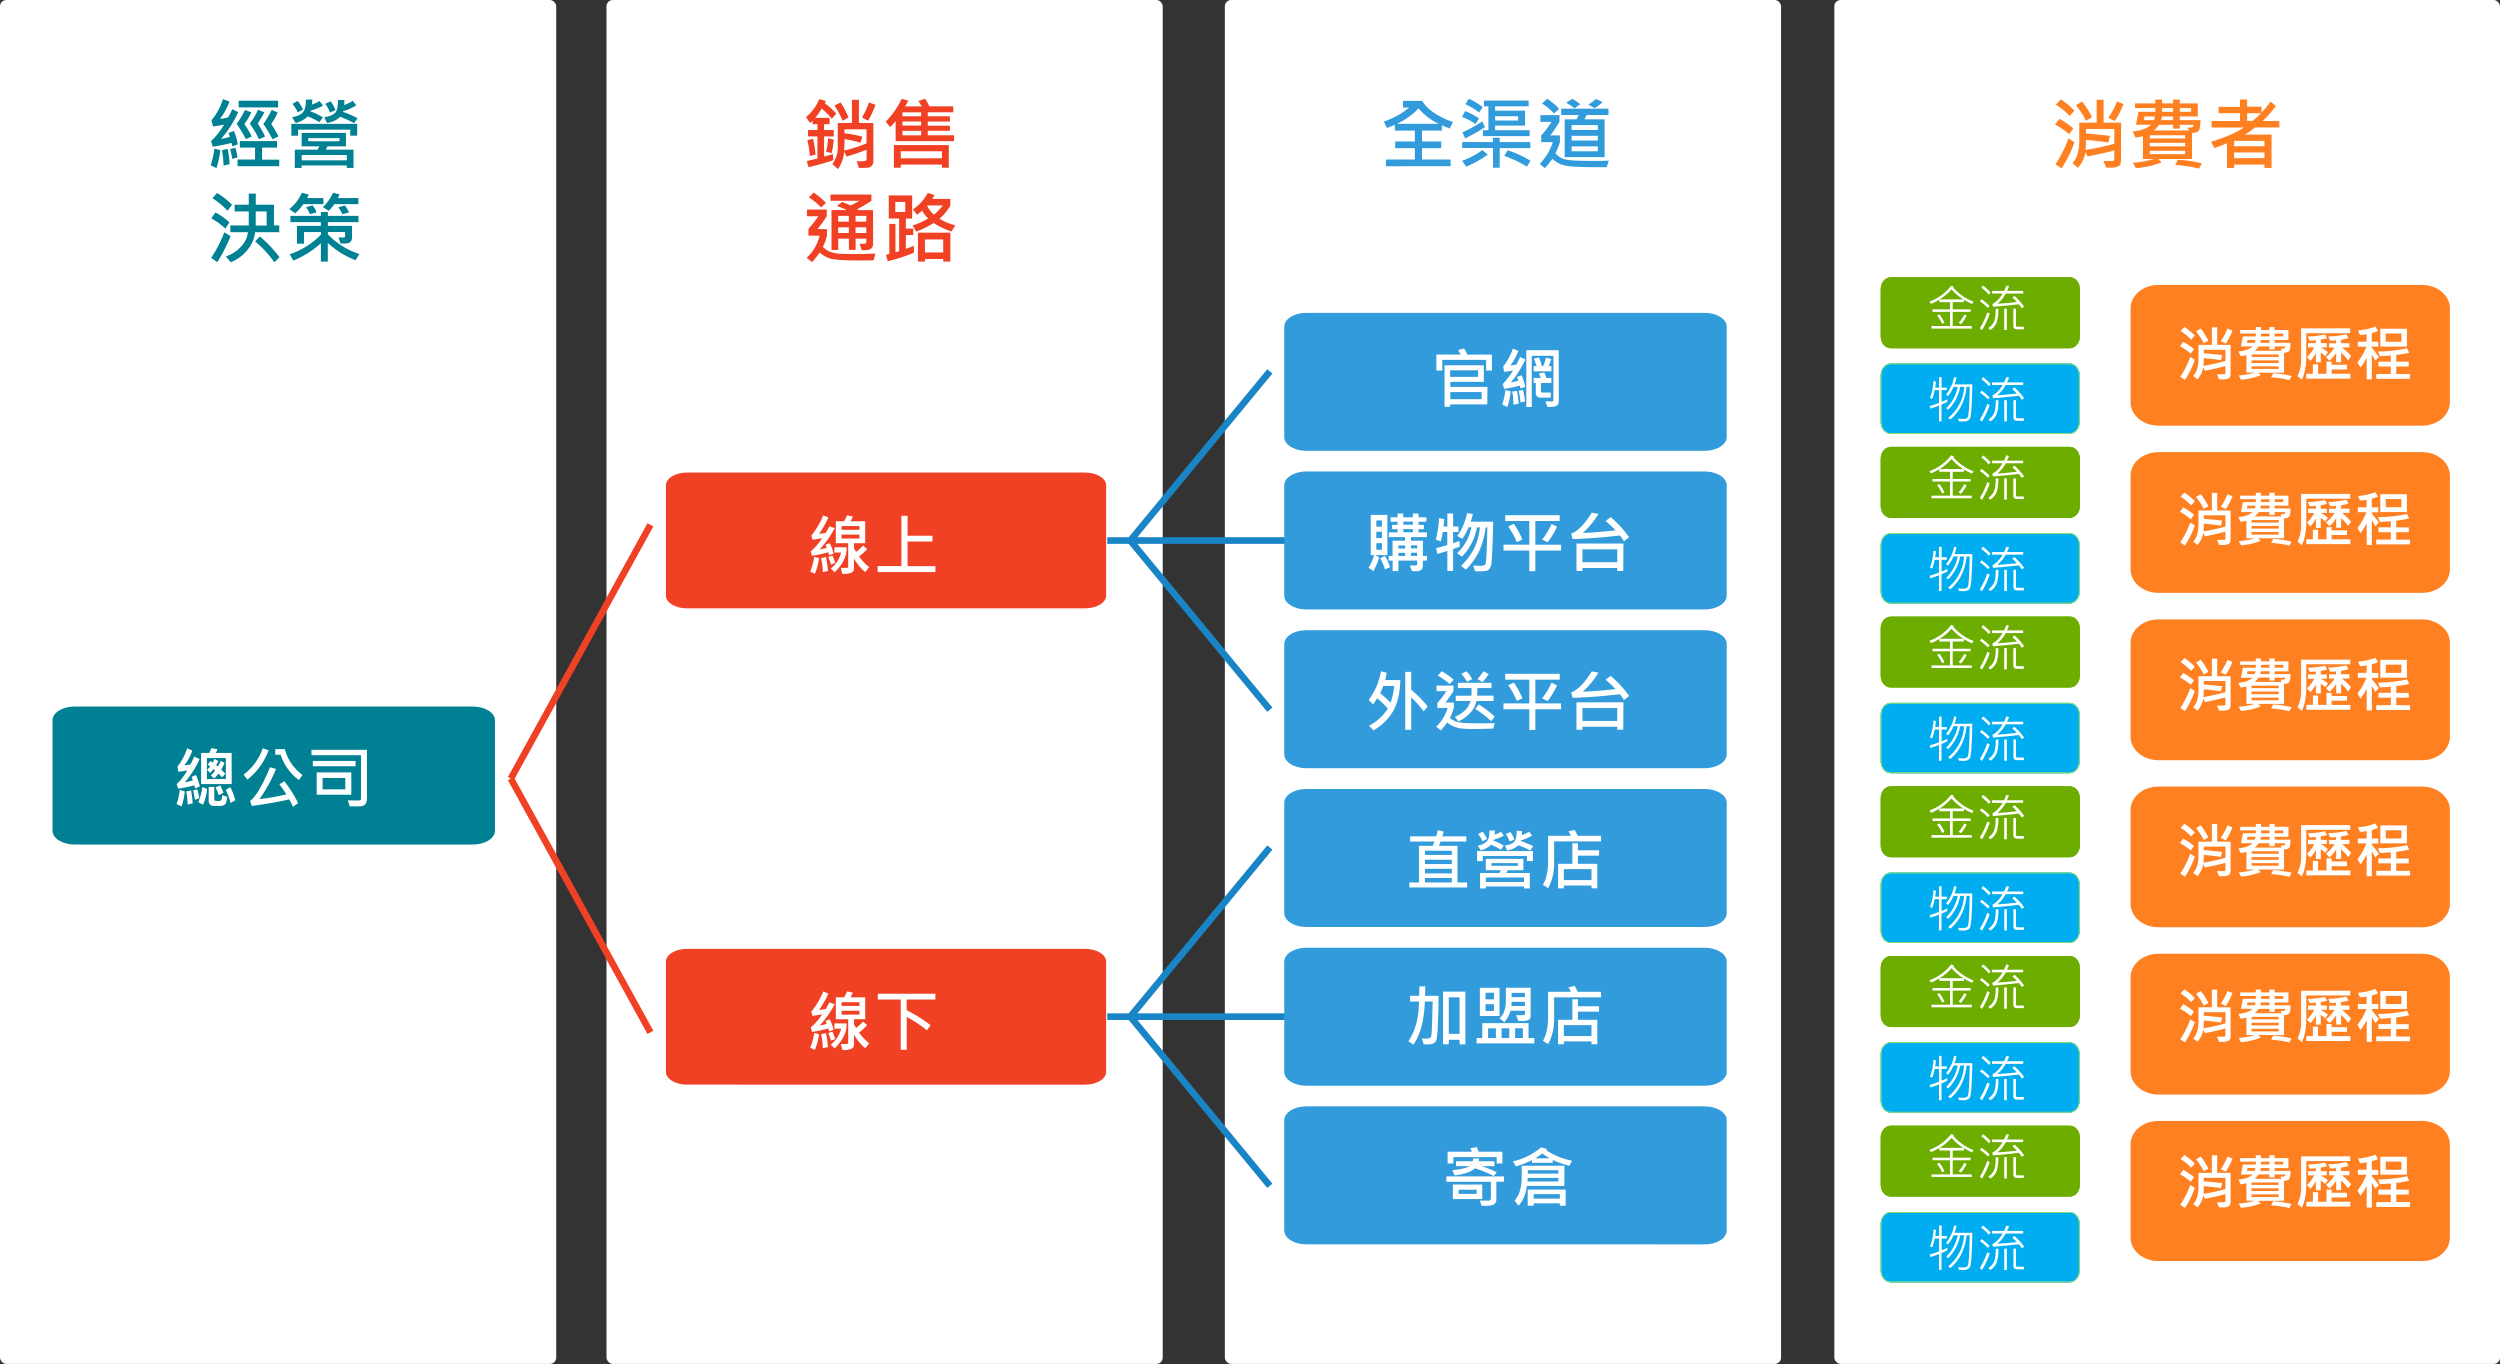 <svg data-name="圖層 3" xmlns="http://www.w3.org/2000/svg" viewBox="0 0 1118 610">
  <rect x="0" y="0" width="1118" height="610" fill="#333333" stroke="none"/>
  <defs>
    <clipPath id="a">
      <path d="M845.58 124c-2.51 0-4.54 2.37-4.54 5.29v21.16c0 2.92 2 5.29 4.54 5.29h80c2.51 0 4.54-2.37 4.54-5.29v-21.2c0-2.92-2-5.29-4.54-5.29z" fill="#6cad00" clip-rule="evenodd"/>
    </clipPath>
    <clipPath id="b">
      <path d="M845.54 162.54c-2.49 0-4.5 2.34-4.5 5.24v21c0 2.9 2 5.25 4.5 5.25h80c2.48 0 4.5-2.35 4.5-5.25v-21c0-2.9-2-5.24-4.5-5.24z" fill="#00adf0" clip-rule="evenodd"/>
    </clipPath>
    <clipPath id="c">
      <path d="M845.58 199.85c-2.51 0-4.54 2.37-4.54 5.29v21.16c0 2.92 2 5.28 4.54 5.28h80c2.51 0 4.54-2.36 4.54-5.28v-21.16c0-2.92-2-5.29-4.54-5.29z" fill="#6cad00" clip-rule="evenodd"/>
    </clipPath>
    <clipPath id="d">
      <path d="M845.54 238.42c-2.49 0-4.5 2.35-4.5 5.25v21c0 2.9 2 5.24 4.5 5.24h80c2.48 0 4.5-2.34 4.5-5.24v-21c0-2.9-2-5.25-4.5-5.25z" fill="#00adf0" clip-rule="evenodd"/>
    </clipPath>
    <clipPath id="e">
      <path d="M845.58 275.74c-2.51 0-4.54 2.37-4.54 5.29v21.15c0 2.92 2 5.29 4.54 5.29h80c2.51 0 4.54-2.37 4.54-5.29V281c0-2.92-2-5.29-4.54-5.29z" fill="#6cad00" clip-rule="evenodd"/>
    </clipPath>
    <clipPath id="f">
      <path d="M845.54 314.31c-2.49 0-4.5 2.35-4.5 5.24v21c0 2.89 2 5.24 4.5 5.24h80c2.48 0 4.5-2.35 4.5-5.24v-21c0-2.89-2-5.24-4.5-5.24z" fill="#00adf0" clip-rule="evenodd"/>
    </clipPath>
    <clipPath id="g">
      <path d="M845.58 351.63c-2.51 0-4.54 2.36-4.54 5.28v21.16c0 2.92 2 5.29 4.54 5.29h80c2.51 0 4.54-2.37 4.54-5.29v-21.16c0-2.92-2-5.28-4.54-5.28z" fill="#6cad00" clip-rule="evenodd"/>
    </clipPath>
    <clipPath id="h">
      <path d="M845.54 390.2c-2.49 0-4.5 2.35-4.5 5.24v21c0 2.9 2 5.25 4.5 5.25h80c2.48 0 4.5-2.35 4.5-5.25v-21c0-2.89-2-5.24-4.5-5.24z" fill="#00adf0" clip-rule="evenodd"/>
    </clipPath>
    <clipPath id="i">
      <path d="M845.58 427.51c-2.51 0-4.54 2.37-4.54 5.29V454c0 2.92 2 5.29 4.54 5.29h80c2.51 0 4.54-2.37 4.54-5.29v-21.2c0-2.92-2-5.29-4.54-5.29z" fill="#6cad00" clip-rule="evenodd"/>
    </clipPath>
    <clipPath id="j">
      <path d="M845.54 466.08c-2.49 0-4.5 2.35-4.5 5.25v21c0 2.9 2 5.24 4.5 5.24h80c2.48 0 4.5-2.34 4.5-5.24v-21c0-2.9-2-5.25-4.5-5.25z" fill="#00adf0" clip-rule="evenodd"/>
    </clipPath>
    <clipPath id="k">
      <path d="M845.58 503.4c-2.51 0-4.54 2.37-4.54 5.29v21.15c0 2.92 2 5.29 4.54 5.29h80c2.51 0 4.54-2.37 4.54-5.29v-21.15c0-2.92-2-5.29-4.54-5.29z" fill="#6cad00" clip-rule="evenodd"/>
    </clipPath>
    <clipPath id="l">
      <path d="M845.54 542c-2.49 0-4.5 2.35-4.5 5.24v21c0 2.89 2 5.24 4.5 5.24h80c2.48 0 4.5-2.35 4.5-5.24v-21c0-2.89-2-5.24-4.5-5.24z" fill="#00adf0" clip-rule="evenodd"/>
    </clipPath>
  </defs>
  <g data-name="group1">
    <rect width="248.74" height="609.94" rx="2.83" fill="#fff"/>
    <path d="M98.53 67.13a45.31 45.31 0 0 1-1.71 8.06l-2.59-1.26a44.48 44.48 0 0 0 1.67-7.44zm8-17a48 48 0 0 1-7.69 12 26.72 26.72 0 0 0 3.95-.92 6.33 6.33 0 0 0-.59-1.7l2.4-.94a23.32 23.32 0 0 1 1.72 6l-2.42.87q-.14-.74-.3-1.5Q99 65 95.14 65.61l-.74-2.54a31 31 0 0 0 5.8-7.33c-1.68.34-3.33.61-4.93.8l-.73-2.69a27.49 27.49 0 0 0 5.18-9.53l2.93 1.09a31.1 31.1 0 0 1-4.29 7.8 23.8 23.8 0 0 0 3.7-.76 38 38 0 0 0 1.8-3.63zm-3.88 23.27l-2.69.66a44.51 44.51 0 0 0-.7-6.9l2.51-.6a33.33 33.33 0 0 1 .88 6.84zm3.55-3l-2.37.6a36.75 36.75 0 0 0-.9-4.3l2.33-.6a23.58 23.58 0 0 1 .94 4.3zm6.39-9.4L110 62.23a63.18 63.18 0 0 0-4.16-6.85 38.76 38.76 0 0 0 3.73-6.21l2.83 1.08a29.82 29.82 0 0 1-3.1 5.2 53 53 0 0 1 3.29 5.55zm12.29 13.33h-18.65v-3h7.83V66h-6.8v-2.93h16.62V66h-6.67v5.4h7.67zm-.49-26.29h-17.66v-3h17.66zm-5.8 13l-2.74 1.23a45.73 45.73 0 0 0-4.16-7 30.5 30.5 0 0 0 3.7-6.17l2.86 1.11a52.46 52.46 0 0 1-3 5 61.67 61.67 0 0 1 3.34 5.86zm6-.06l-2.76 1.29a49.46 49.46 0 0 0-4.06-6.8 45.31 45.31 0 0 0 3.74-6.33l2.66 1.18a31.85 31.85 0 0 1-2.87 5.15 51.79 51.79 0 0 1 3.24 5.53zM159.73 60.66h-3.11V58H133.3v2.69h-3v-5.31h29.43zm-15.3-13.41a27.87 27.87 0 0 1-5.5 2.23l-.11.29a36.17 36.17 0 0 1 5.58 2.71l-1.57 2.17a32.23 32.23 0 0 0-5.2-2.61 11.31 11.31 0 0 1-5.42 2.96l-1.6-2.56q3.48-.66 4.83-2.17c.9-1 1.36-2.91 1.36-5.72h2.86c0 .9-.11 1.63-.19 2.2a16.07 16.07 0 0 0 3.46-1.57zm-8.9 1.75l-2.36 1.24a16.13 16.13 0 0 0-2.43-3.8l2.36-1.29a16.11 16.11 0 0 1 2.43 3.85zm22.56 26.1h-3V74H134.9v1.1h-3.07v-8.16H142a8.21 8.21 0 0 0 .8-1.5h-7.9v-6h19.8v6h-8.27a9.88 9.88 0 0 1-.8 1.5h12.46zm-3-3.41v-2.37H134.9v2.37zm-3.25-8.52v-1.4h-14v1.4zm8.11-10.3l-1.65 2.2a40.28 40.28 0 0 0-6.17-2.83 10.56 10.56 0 0 1-5.9 2.73L145 52.41q3.67-.58 4.92-2c.84-1 1.25-2.88 1.25-5.74l2.83.07a13.57 13.57 0 0 1-.1 2.23 17.43 17.43 0 0 0 3.85-1.89l1.57 2.06a25.83 25.83 0 0 1-5.83 2.59l-.19.31a38.92 38.92 0 0 1 6.61 2.83zM150 49.24l-2.44 1.11a15.21 15.21 0 0 0-2.1-3.94l2.44-1.07a14.49 14.49 0 0 1 2.1 3.9zM103.1 105.63a70.94 70.94 0 0 1-5.94 11.63l-2.72-2a52.6 52.6 0 0 0 5.86-11.39zm-.5-6.19l-1.84 2.8a27.44 27.44 0 0 0-6.29-4.57L96.36 95a32 32 0 0 1 6.24 4.44zm1.16-7.87l-2 2.71A31.35 31.35 0 0 0 95 88.67l2.1-2.39a36.57 36.57 0 0 1 6.66 5.29zm21.12 12.27h-10.79a15.08 15.08 0 0 1-3.5 8 18.1 18.1 0 0 1-7.39 5.43l-2.2-2.57a16.47 16.47 0 0 0 6.75-4.38 11 11 0 0 0 3.14-6.48H103v-3h8.24v-6.27h-6.31v-3h6.31v-5h3.15v5h8.13v9.27h2.37zM125 115l-2.3 2.3a49.89 49.89 0 0 0-8.59-9.33l2.09-2.23A57.54 57.54 0 0 1 125 115zm-5.76-14.12v-6.31h-4.88v6.27zM144.66 91.28h-9A23.74 23.74 0 0 1 132 95.4l-2.58-1.89a19.6 19.6 0 0 0 5.58-7.33l3.09.87a8.68 8.68 0 0 1-.82 1.53h7.35zm16.05 22.31l-1.71 2.76a37.76 37.76 0 0 1-12.4-7.72V117h-3.1v-8.24a41.07 41.07 0 0 1-12.33 7.76l-1.64-2.83a34.53 34.53 0 0 0 14-8.76v-1.16h-7.57v5.2h-3.16V101h10.7v-1.66h-13.63v-2.8h13.63V94.8h3.13v1.74h13.66v2.8h-13.66V101h10.79v5.33a2.82 2.82 0 0 1-.63 1.77c-.42.54-1.39.81-2.93.81-.48 0-1 0-1.6-.07l-.87-2.64h2.4c.36 0 .53-.24.53-.73v-1.72h-7.69v1.06a33.82 33.82 0 0 0 14.08 8.78zM141.54 95l-2.94.76a12.18 12.18 0 0 0-1.74-3.07l2.87-.87a8.61 8.61 0 0 1 1.81 3.18zm18.71-3.7H149.5a15 15 0 0 1-2.54 3l-2.56-1.7a18.43 18.43 0 0 0 4.5-6.4l2.9.7a9.1 9.1 0 0 1-.73 1.67h9.18zm-4.19 3.7l-3 .8a13.54 13.54 0 0 0-1.74-3.07l2.84-.87a10.8 10.8 0 0 1 1.9 3.14z" fill="#008093"/>
    <rect x="271.23" width="248.74" height="609.94" rx="2.83" fill="#fff"/>
    <path d="M374 50.78l-2 2.33a34.09 34.09 0 0 0-4.54-4.53 37.82 37.82 0 0 1-2.86 4.12h6.4v2.83h-2.48v2.61h4.33V61h-4.33v9a38.92 38.92 0 0 0 3.94-1.14l.21 2.76a103.3 103.3 0 0 1-11.1 3.14l-.8-2.8c2-.38 3.61-.74 4.79-1.07V61h-4.2v-2.86h4.2v-2.61h-2.17v-1.46c-.4.33-.78.63-1.16.9l-1.77-2.59a21.3 21.3 0 0 0 5.93-8.06l2.9.8a2.55 2.55 0 0 1-.46 1 40.71 40.71 0 0 1 5.17 4.66zm-9.26 18.36l-2.57.59a50.84 50.84 0 0 0-1.1-7.05l2.53-.62a42.13 42.13 0 0 1 1.09 7.08zm8.08-6.74a33.83 33.83 0 0 1-.92 6.07l-2.47-.61a26.52 26.52 0 0 0 .87-6zm17.76 9.77a2.87 2.87 0 0 1-.7 1.91 2.84 2.84 0 0 1-2.1.93q-1.39.09-2.19.09c-.54 0-1.05 0-1.54-.06l-.9-3c.42 0 .89.07 1.42.07a7.8 7.8 0 0 0 2.55-.23.81.81 0 0 0 .43-.78v-4.16a94 94 0 0 1-9 3.07l-1-2.27a16.27 16.27 0 0 1-2.8 7.86l-2.54-2.23a12.48 12.48 0 0 0 2.44-8V55h6.33V44.64h3.13V55h6.46zm-11.14-19.62L376.81 54a37.25 37.25 0 0 0-3.63-6.8l2.69-1.37a32.92 32.92 0 0 1 3.57 6.72zm8.06 11.56v-6.28h-9.85v1.78a47.07 47.07 0 0 1 8 1.53l-.87 2.73a38.34 38.34 0 0 0-7.1-1.64c0 2.32-.11 4-.17 5.1a62.67 62.67 0 0 0 9.99-3.22zm4-17.24a41.25 41.25 0 0 1-3.3 7.13l-2.69-1.5a37.85 37.85 0 0 0 3.13-6.7zM426.67 63.1h-26.15v-8.93a22.52 22.52 0 0 1-2.44 2.64l-2-2.37a38.17 38.17 0 0 0 7.16-10.23l2.94.77c-.38.78-.83 1.65-1.37 2.59h7.3a15.46 15.46 0 0 0-1.4-2.42l3-1a29.42 29.42 0 0 1 1.89 3.39h10.7v2.68h-11.4V52h9.9v2.34h-9.9v1.89h9.9v2.27h-9.9v2h11.76zM424.3 75h-3.05v-1.4h-18.43V75h-3.07V64.88h24.55zm-3.05-4.22v-3.14h-18.43v3.18zM411.94 52v-1.75h-8.35V52zm0 4.15v-1.81h-8.35v1.81zm0 4.36v-2h-8.35v2zM391.47 113.42l-.8 3c-2 0-3.9.06-5.66.06q-9.87 0-13-.68a10.91 10.91 0 0 1-5.41-2.91 39.19 39.19 0 0 1-3.43 4.33l-2.44-1.9a20.11 20.11 0 0 0 5.8-9.93h-5v-3A70.86 70.86 0 0 0 366 96.7h-5.1v-3h8.83v3c-1.1 1.71-2.48 3.63-4.14 5.74h4.23v3a20.83 20.83 0 0 1-1.83 4.91 8.67 8.67 0 0 0 3.29 2.25 15.13 15.13 0 0 0 5.1.9c2.05.06 4.19.08 6.43.08q4.9-.01 8.66-.16zm-22.09-22.67l-2.2 2a30.53 30.53 0 0 0-5.42-4.47l2.06-2.17a29.24 29.24 0 0 1 5.56 4.64zm21.05 18.38a2.45 2.45 0 0 1-1 2.15c-.69.49-2 .68-4.1.59l-.9-2.85h1.6c.93 0 1.4-.26 1.4-.79v-1.5h-4.79v5h-3v-5h-4.79v5.07h-3V93.94h6.85a36.54 36.54 0 0 0-4.43-1.83l2.33-1.77a39.4 39.4 0 0 1 3.77 1.53 44.67 44.67 0 0 0 4-2.06h-13V87h18.33v2.83c-2.32 1.48-4.44 2.73-6.36 3.77l.46.36h6.63zm-10.82-10v-2.6h-4.79v2.6zm0 5.06v-2.52h-4.79v2.52zm7.79-5.06v-2.6h-4.79v2.6zm0 5.06v-2.52h-4.79v2.52zM408.75 113a81.28 81.28 0 0 1-11.75 3.83l-.8-2.83c.69-.2 1.19-.34 1.5-.41v-13.45h2.76v12.65a9.65 9.65 0 0 0 1.63-.46V97.74h-4.63V87.37h10.46v10.37h-2.82v4.5h3.32v2.86h-3.32v6.16c1-.3 2.16-.73 3.56-1.3zm-3.93-18.2v-4.5h-4.44v4.5zm22.35 6l-1.66 2.73a33.08 33.08 0 0 1-7.92-3.8 48.44 48.44 0 0 1-7.81 3.87l-1.69-2.76a30.86 30.86 0 0 0 7-3.17 13.82 13.82 0 0 1-2.72-3.47c-.74.65-1.5 1.26-2.27 1.83l-1.84-2.35a21.84 21.84 0 0 0 6.66-7.37l2.94.87a10.62 10.62 0 0 1-.94 1.79H425v3a24.15 24.15 0 0 1-4.86 5.86 26.3 26.3 0 0 0 7.03 2.94zM425 117h-3.19v-1.18h-8.17V117h-3.13v-12.94H425zm-3.19-4.11v-5.8h-8.17v5.8zm-.21-21h-6.8l-.15.17a12.88 12.88 0 0 0 3 3.92 20.82 20.82 0 0 0 3.92-4.07z" fill="#f14124"/>
    <rect x="547.75" width="248.74" height="609.94" rx="2.83" fill="#fff"/>
    <path d="M649.77 54.58l-1.48 2.9c-1.73-.7-2.89-1.17-3.48-1.44v2.36h-8.88v4.87h8.59v3h-8.59v5.07h12.78v3H619.8v-3h12.92v-5.07h-8.79v-3h8.79V58.4h-8.93v-2.63c-1.06.48-2.23 1-3.53 1.47l-1.43-2.87a35.88 35.88 0 0 0 11.35-6.25h-2.76v-3H636q3.46 5.75 13.77 9.46zm-6.39.77a26.69 26.69 0 0 1-9-6.87 30.27 30.27 0 0 1-9.67 6.87zM661.43 53l-1.62 2.49a23.64 23.64 0 0 0-6-3.19l1.4-2.61a26.63 26.63 0 0 1 6.22 3.31zm3.91 16.13a47.41 47.41 0 0 1-9.64 5.39l-1.85-2.6a36.75 36.75 0 0 0 9.08-4.8zm19-2.9h-13.67V75h-3v-8.8h-13.79v-2.67h13.76V61.6h3v1.93h13.69zm-20.29-9.36a67.61 67.61 0 0 1-8.86 5L654 59.16a56.9 56.9 0 0 0 8.91-4.89zm-1-9l-1.6 2.48a26.8 26.8 0 0 0-6.15-3.74l1.53-2.43a27.63 27.63 0 0 1 6.17 3.66zm21 13h-20.91v-2.66h2.47V47.54h-2V45h20v2.56h-15v1.94H682v6.67h-13.39v2.06h15.44zm-5.13-6.95V52h-10.31v1.88zm5.48 17.98l-1.54 2.63a49.62 49.62 0 0 0-10.13-4.8l1.51-2.54a45.66 45.66 0 0 1 10.16 4.71zM719.45 71.83l-.94 2.93h-5.11q-9.84 0-13.29-.69a11.5 11.5 0 0 1-5.89-3.07 30.23 30.23 0 0 1-3.4 4.19l-2.26-1.89a24.78 24.78 0 0 0 5.86-9.74h-5.17v-3a46.42 46.42 0 0 0 4.61-6.06h-5v-3h8.53v3a56.58 56.58 0 0 1-4.1 6.06h4.3v3a32.24 32.24 0 0 1-2 5 8.36 8.36 0 0 0 4.71 2.81q2.79.6 12.65.6 3.64.03 6.5-.14zm-22.23-23.18L695 50.74a30 30 0 0 0-5.39-4.46l2.27-2.1a26.88 26.88 0 0 1 5.34 4.47zm22.12 2.79h-9.8c-.46 1-.78 1.64-.95 1.93h9v16.89h-17.87V53.37H705c.22-.37.56-1 1-1.93h-7.83v-2.83h21.12zm-12.63-4.79l-2.59 1.76a38.68 38.68 0 0 0-3.7-2.49l2.73-1.71a24.05 24.05 0 0 1 3.56 2.44zm7.83 11.49v-2.2h-11.71v2.2zm0 4.72v-2.13h-11.71v2.13zm0 4.78v-2.17h-11.71v2.17zm2.16-22a23.62 23.62 0 0 1-3.53 2.73l-2.86-1.61a27.76 27.76 0 0 0 3.44-2.48z" fill="#319bdb"/>
    <rect x="820.31" width="297.69" height="609.94" rx="2.83" fill="#fff"/>
    <path d="M927.21 57.41L925.3 60a32.1 32.1 0 0 0-6.26-4.3l1.9-2.56a35.27 35.27 0 0 1 6.27 4.27zm.49 6.19a54.19 54.19 0 0 1-5.76 11.69l-2.73-1.82a52.64 52.64 0 0 0 5.8-11.6zm0-14.12l-2.16 2.39a29.64 29.64 0 0 0-6.17-5.07l2.26-2.35a35.35 35.35 0 0 1 6.07 5.03zm20.82 21.82c0 1.58-.35 2.59-1 3a7.77 7.77 0 0 1-3.84.66c-.68 0-1.29 0-1.84-.07L940.66 72h3.86c.66 0 1-.3 1-.75v-4q-5.65 1.51-11.92 2.71l-1-1.94a13.55 13.55 0 0 1-3.36 7l-2.47-2a10.18 10.18 0 0 0 2.19-3.72 21.89 21.89 0 0 0 .88-7.17v-7.26h7.79V44.61h3.1v10.26h7.83zm-13-18.89L932.87 54a37.49 37.49 0 0 0-4.5-6.94l2.73-1.64a37.86 37.86 0 0 1 4.46 6.99zm10 11.85V57.7h-12.65v2c3.64.29 7.22.64 10.76 1.06l-.8 3q-4.41-.77-10-1.2a38.41 38.41 0 0 1-.17 4.5 108.06 108.06 0 0 0 12.86-2.8zm4.11-17.68a36.74 36.74 0 0 1-3.91 7.52l-2.89-1.4a37 37 0 0 0 3.93-7.33zM984.05 53.71c-.06 2.68-.32 4.26-.79 4.74a2.72 2.72 0 0 1-1.58.85l-1.4.21V71.1h-15.07l1.46 1.5a39 39 0 0 1-11.49 2.62l-1.33-2.45a45.07 45.07 0 0 0 9.4-1.67h-4.93V60.9a30.92 30.92 0 0 1-3.34.63l-1.23-2.76q5.68-.52 8.2-3h-6.73l1.11-5.77h7.55v-1.7h-9.09v-2.06h9.09v-1.69h3v1.69h4.93v-1.69h3v1.69h8.06v5.83h-8.06v1.64zm-20.39-1.64H959l-.24 1.64h4.54a13.53 13.53 0 0 0 .36-1.64zm13.52 9.84v-1.43h-15.79v1.43zm0 3.53V63.9h-15.79v1.54zm0 3.49v-1.5h-15.79v1.5zm3.76-13.12h-6.13v1.7h-3v-1.7h-6.33a11.49 11.49 0 0 1-2.27 2.54h15.64l-.51-1.35a5.25 5.25 0 0 0 2.21-.15c.26-.16.39-.51.39-1.04zm-9.13-2.1v-1.64h-5a8 8 0 0 1-.36 1.64zm0-3.73v-1.64h-4.93V50zm12.87 23.08l-1.31 2.33a57.79 57.79 0 0 0-10.63-1.6l1.2-2.35a56 56 0 0 1 10.74 1.62zM979.84 50v-1.66h-5V50zM1019.35 57h-10.92a44.08 44.08 0 0 1-4.43 3.2h11.84v14.9h-3.18v-1.5H999.1v1.5h-3.2v-11q-2.7 1.11-5.63 2.1l-1.5-2.8q9.87-3 14.69-6.38H989V54.1h12.72v-3.49h-9.57v-2.83h9.57v-3.26h3.2v3.22h6.43v2.58a34 34 0 0 0 4-4.88l2.44 1.94a49.48 49.48 0 0 1-5.9 6.72h7.46zm-6.7 8.37V63H999.1v2.4zm0 5.34v-2.54H999.1v2.57zm-1.6-20.1h-6.12v3.49h2.46q2.16-1.87 3.66-3.46z" fill="#ff8021"/>
  </g>
  <g data-name="group2">
    <path d="M23.48 322.13c0-3.41 4.43-6.17 9.9-6.17h178.08c5.46 0 9.89 2.76 9.89 6.17v49.37c0 3.41-4.43 6.18-9.89 6.18H33.38c-5.47 0-9.9-2.77-9.9-6.18v-49.37z" fill="#008093" fill-rule="evenodd"/>
    <path d="M82.64 353.94a29.46 29.46 0 0 1-1.44 6.68l-2.26-1.06a26.78 26.78 0 0 0 1.45-6.34zm6.73-2.26l-2.14.94c-.1-.52-.21-1-.32-1.41a66.47 66.47 0 0 1-7.23 1.49l-.68-2.06a24.26 24.26 0 0 0 4.71-6.1c-1.43.27-2.78.46-4 .57l-.32-2.33a25.44 25.44 0 0 0 4.3-8.16l2.31 1.07a22.62 22.62 0 0 1-3.54 6.55 17 17 0 0 0 2.75-.42c.29-.54.84-1.69 1.66-3.47l2.4 1.1a42.18 42.18 0 0 1-6.64 10.4 30.92 30.92 0 0 0 3.59-.86 11.48 11.48 0 0 0-.56-1.57l2-.85a28.53 28.53 0 0 1 1.71 5.11zm-3.2 7.61l-2.28.45a32 32 0 0 0-.6-5.77l2.14-.48a40.83 40.83 0 0 1 .74 5.8zm2.92-2.3l-1.92.68a33 33 0 0 0-.82-4.18l1.83-.48a16 16 0 0 1 .91 3.99zm3.53-4.18a22.18 22.18 0 0 1-1.84 7.07l-2.09-1.16a25 25 0 0 0 1.78-6.78zm11-2.17H89.93v-13.93h3.61a13 13 0 0 0 1-2.14l2.71.5a9.91 9.91 0 0 1-.76 1.64h7.09zm-2.62-2.27V339h-8.47v9.42zm-.24-2.34l-1.45 1.59c-.7-.74-1.24-1.29-1.6-1.65a19.67 19.67 0 0 1-1.92 2.16l-1.51-1.33a14.56 14.56 0 0 0 1.9-2.2c-.31-.31-.54-.53-.68-.65-.34.42-.85 1-1.52 1.72l-1.36-1.42a14.76 14.76 0 0 0 1.38-1.47c-.31-.24-.7-.53-1.19-.87l1.35-1.59a12.12 12.12 0 0 1 1 .71c.23-.43.48-1 .76-1.64l1.75.93-1 1.87a5.49 5.49 0 0 1 .71.59 11.7 11.7 0 0 0 1.33-2.53l1.72.92a18.38 18.38 0 0 1-1.49 2.94zm.84 10.34a9.4 9.4 0 0 1-.52 2.67 2.15 2.15 0 0 1-1 1.09 7.39 7.39 0 0 1-2.67.31c-.84 0-1.53 0-2.07-.05a2.2 2.2 0 0 1-1.41-.65 2 2 0 0 1-.6-1.51v-6.31h2.51v5.5a.62.62 0 0 0 .31.61 5.22 5.22 0 0 0 1.67.15 1.61 1.61 0 0 0 1-.22 1.57 1.57 0 0 0 .37-.86 7.5 7.5 0 0 0 .13-1.54zm-1.69-1.78l-2.13 1a19.56 19.56 0 0 0-1.4-3.51l2.11-.81a22.5 22.5 0 0 1 1.42 3.32zm5.3 3.25l-2.08 1.27a29.46 29.46 0 0 0-2.18-5.86L103 352a29.1 29.1 0 0 1 2.21 5.84zM120.13 335.52a30 30 0 0 1-9.5 13.14l-1.69-2.25a24.9 24.9 0 0 0 8.56-11.79zm13.2 23.65l-2.33 1.64a26.44 26.44 0 0 0-1.66-3.33q-6.84 1.61-16.73 2.94l-.77-2.26q3.81-2.75 8.91-15.06l2.69.79a64.68 64.68 0 0 1-7.4 13.45 92.78 92.78 0 0 0 12-2.1q-.9-1.55-3.08-4.48l2.18-1.42a54.21 54.21 0 0 1 6.19 9.83zm1.93-12.63l-1.57 2.32a23 23 0 0 1-8.2-11.33h-2.4V335h4.29a20.9 20.9 0 0 0 7.88 11.54zM164.1 357.16q0 3.46-3.38 3.46-3 0-4.38-.06l-.77-2.66c2.2.05 3.73.07 4.58.07s1.28-.25 1.28-.75v-19.49h-22.15v-2.43h24.82zm-5.1-14.48h-19.1v-2.4H159zm-1.9 12.73h-15.48v-10h15.48zm-2.68-2.41v-5.09h-10.17V353z" fill="#fff"/>
  </g>
  <g data-name="group3" fill="none" stroke="#f14124" stroke-miterlimit="8" stroke-width="3">
    <path d="M228.45 348.19l62.41-113.48M228.45 348.19l62.41 113.48"/>
  </g>
  <g data-name="group4">
    <path d="M297.3 217c0-3.4 4.43-6.17 9.89-6.17h178.09c5.46 0 9.89 2.77 9.89 6.17v49.38c0 3.4-4.43 6.17-9.89 6.17H307.19c-5.46 0-9.89-2.77-9.89-6.17V217z" fill="#f14124" fill-rule="evenodd"/>
    <path d="M297.3 217c0-3.4 4.43-6.17 9.89-6.17h178.09c5.46 0 9.89 2.77 9.89 6.17v49.38c0 3.4-4.43 6.17-9.89 6.17H307.19c-5.46 0-9.89-2.77-9.89-6.17V217z" fill="none" stroke="#fff" stroke-miterlimit="8" stroke-width="1.001"/>
    <path d="M366.28 249.55a27.53 27.53 0 0 1-1.84 7l-2.1-.91a30.55 30.55 0 0 0 1.78-6.61zm7-13.36a44.74 44.74 0 0 1-6.76 9.54 30.09 30.09 0 0 0 3.17-.76 6.86 6.86 0 0 0-.56-1.35l1.92-.71a19.44 19.44 0 0 1 1.72 4.69l-2 .7a9 9 0 0 0-.33-1.3 65.55 65.55 0 0 1-7.32 1.56l-.53-2a29.53 29.53 0 0 0 5.1-5.86c-1.25.23-2.71.45-4.38.65l-.48-1.86a33.63 33.63 0 0 0 5.29-9l2.34.9a40.52 40.52 0 0 1-4.17 7.33c1.1-.1 2.06-.22 2.9-.38a25.14 25.14 0 0 0 1.69-3zm-3 19.15l-2.34.48a28.21 28.21 0 0 0-.74-6.24l2.16-.48a42.23 42.23 0 0 1 .89 6.24zm3.26-3.59l-1.93.7a14.39 14.39 0 0 0-1.27-3.41l1.92-.56a28.79 28.79 0 0 1 1.25 3.27zm5.05-7q.26 5.79-5.34 11.16l-1.75-1.65a12.89 12.89 0 0 0 4.64-7.17h-3v-2.34zm10.14 8.86l-1.78 2.24a21.65 21.65 0 0 1-5.06-6.13v4.41a2 2 0 0 1-1 1.92 9.56 9.56 0 0 1-4.18.6l-.71-2.69h2.65c.44 0 .66-.19.66-.48v-10.57h-5.53v-9.8h3.67a12.06 12.06 0 0 0 1.34-2.66l2.58.56a10.92 10.92 0 0 1-1 2.1h6.55v9.8h-5v2.29c.21.42.53 1 .94 1.63a24.64 24.64 0 0 0 3.11-2.88l1.81 1.64a35.06 35.06 0 0 1-3.62 3.31 25.49 25.49 0 0 0 4.54 4.71zm-4.38-16.67v-1.69h-8v1.69zm0 3.88v-1.75h-8v1.75zM418.3 255.82h-25.82v-2.66h10.63v-22.48h2.76v8.89H417v2.6h-11.13v11h12.43z" fill="#fff"/>
    <path d="M297.3 430c0-3.41 4.43-6.17 9.89-6.17h178.09c5.46 0 9.89 2.76 9.89 6.17v49.37c0 3.41-4.43 6.18-9.89 6.18H307.19c-5.46 0-9.89-2.77-9.89-6.18V430z" fill="#f14124" fill-rule="evenodd"/>
    <path d="M297.3 430c0-3.41 4.43-6.17 9.89-6.17h178.09c5.46 0 9.89 2.76 9.89 6.17v49.37c0 3.41-4.43 6.18-9.89 6.18H307.19c-5.46 0-9.89-2.77-9.89-6.18V430z" fill="none" stroke="#fff" stroke-miterlimit="8" stroke-width="1.001"/>
    <path d="M366.28 462.46a27.31 27.31 0 0 1-1.84 7l-2.1-.91a30.62 30.62 0 0 0 1.78-6.6zm7-13.36a44.57 44.57 0 0 1-6.76 9.55 30.64 30.64 0 0 0 3.17-.77 6.76 6.76 0 0 0-.56-1.34l1.92-.71a19.53 19.53 0 0 1 1.72 4.68l-2 .71a8.67 8.67 0 0 0-.33-1.3 65.55 65.55 0 0 1-7.32 1.56l-.53-2a29.18 29.18 0 0 0 5.1-5.85c-1.25.23-2.71.44-4.38.65l-.48-1.87a33.56 33.56 0 0 0 5.29-9l2.34.89a40.52 40.52 0 0 1-4.17 7.33c1.1-.09 2.06-.22 2.9-.37a24.53 24.53 0 0 0 1.69-3zm-3 19.16l-2.34.48a28.23 28.23 0 0 0-.74-6.25l2.16-.48a42.16 42.16 0 0 1 .89 6.25zm3.26-3.6l-1.93.71a14.23 14.23 0 0 0-1.27-3.41l1.92-.57a28.79 28.79 0 0 1 1.25 3.27zm5.05-7q.26 5.8-5.34 11.16l-1.75-1.64a12.89 12.89 0 0 0 4.64-7.17h-3v-2.35zm10.14 8.87l-1.78 2.24a21.65 21.65 0 0 1-5.06-6.13v4.41a2.06 2.06 0 0 1-1 1.92 9.76 9.76 0 0 1-4.18.59l-.71-2.69h2.65c.44 0 .66-.2.66-.49v-10.55h-5.53V446h3.67a12.28 12.28 0 0 0 1.34-2.66l2.58.56a11.21 11.21 0 0 1-1 2.1h6.55v9.8h-5v2.28c.21.43.53 1 .94 1.64a24.64 24.64 0 0 0 3.11-2.88l1.81 1.63a34 34 0 0 1-3.62 3.31 25.52 25.52 0 0 0 4.54 4.75zm-4.38-16.67v-1.69h-8v1.69zm0 3.87V452h-8v1.75zM418.3 447h-12.85v4.77a61.85 61.85 0 0 1 10.69 6.72l-1.65 2.27a53.82 53.82 0 0 0-9-6v14.72h-2.69V447h-10.23v-2.6h25.73z" fill="#fff"/>
  </g>
  <g data-name="group5" fill="none" stroke="#1a85c6" stroke-miterlimit="8" stroke-width="3">
    <path d="M505.47 241.73l62.41-75.65M495.17 241.73h84.37M505.47 241.73l62.41 75.65"/>
  </g>
  <g data-name="group6" fill="none" stroke="#1a85c6" stroke-miterlimit="8" stroke-width="3">
    <path d="M505.47 454.65L567.88 379M495.17 454.65h84.37M505.47 454.65l62.41 75.65"/>
  </g>
  <g data-name="group7">
    <path d="M574.32 146.07c0-3.41 4.43-6.17 9.9-6.17H762.3c5.46 0 9.89 2.76 9.89 6.17v49.37c0 3.41-4.43 6.17-9.89 6.17H584.22c-5.47 0-9.9-2.76-9.9-6.17v-49.37z" fill="#319bdb" fill-rule="evenodd"/>
    <path d="M667.21 165.69h-2.63v-4.75H645v4.75h-2.66v-7.15h10.84a12.84 12.84 0 0 0-1.18-2l2.77-.68a12.85 12.85 0 0 1 1.39 2.71h11zm-2.1 15.16H648.5v1.08H646v-18.59h17.58v7.43h-15V173h16.61zM661 168.53v-2.93h-12.5v2.93zm1.58 10v-3.2h-14v3.2zM675.56 175a31 31 0 0 1-1.47 7l-2.29-1.1a30.78 30.78 0 0 0 1.42-6.52zm6.61-14.27a45.17 45.17 0 0 1-6.55 10.27 21.49 21.49 0 0 0 3.41-.78 10.29 10.29 0 0 0-.65-1.65l2.12-.74a29.52 29.52 0 0 1 1.61 5.18l-2.17.71c-.05-.31-.13-.73-.26-1.25q-3.58.91-7 1.45l-.68-2.15a36.92 36.92 0 0 0 4.65-6.1c-1.42.26-2.73.48-4 .65l-.43-2.4a26.63 26.63 0 0 0 4.32-8l2.46 1a24.88 24.88 0 0 1-3.56 6.51 21.66 21.66 0 0 0 2.69-.43 33.15 33.15 0 0 0 1.64-3.36zm-3 19.81l-2.37.44a34 34 0 0 0-.54-5.89l2.14-.32a47.19 47.19 0 0 1 .75 5.81zm2.8-1L680 180a39.72 39.72 0 0 0-.85-5.23l1.92-.39a34.16 34.16 0 0 1 .93 5.2zm15.11-.13a2.34 2.34 0 0 1-.73 1.91 4.59 4.59 0 0 1-2.81.62h-1.55l-.87-2.48q1.6.06 3 .06a.54.54 0 0 0 .38-.18.56.56 0 0 0 .18-.37v-19.86H685V182h-2.43v-25.38h14.49zm-3.28-13.35h-7.94v-2.34h1.27a28.89 28.89 0 0 0-1.18-3.31l2.28-.59a20.48 20.48 0 0 1 1.27 3.9h.6a26.24 26.24 0 0 0 1.27-3.79l2.33.63a17.62 17.62 0 0 1-1.15 3.16h1.25zm0 5.21h-4.67v3.79a.42.42 0 0 0 .21.32.61.61 0 0 0 .36.15h3.81v2.29H689a2 2 0 0 1-2.2-2.23v-4.32h-.94V169H689a16.7 16.7 0 0 0-.78-2l2.43-.42c.31.77.61 1.59.89 2.46h2.24z" fill="#fff"/>
    <path d="M574.32 217c0-3.4 4.43-6.17 9.9-6.17H762.3c5.46 0 9.89 2.77 9.89 6.17v49.38c0 3.4-4.43 6.17-9.89 6.17H584.22c-5.47 0-9.9-2.77-9.9-6.17V217z" fill="#319bdb" fill-rule="evenodd"/>
    <path d="M620.45 248.26h-5.35l1.65 1a23.41 23.41 0 0 1-2.6 6.13l-2.15-1.48a22.46 22.46 0 0 0 2.49-5.65H613v-18h7.43zM618 235.52v-2.78h-2.51v2.78zm0 5.1v-2.82h-2.51v2.82zm0 5.21v-2.91h-2.51v2.91zm3.65 7.82l-2.33 1a19.85 19.85 0 0 0-2.14-5l2.14-1a23 23 0 0 1 2.32 5zm16.52-2.94h-1.87v1.93a3 3 0 0 1-.64 2.13 3.45 3.45 0 0 1-2.47.66c-.49 0-1.11 0-1.84-.11l-.88-2.48a15.71 15.71 0 0 0 1.58.07 4.24 4.24 0 0 0 1.49-.14.59.59 0 0 0 .21-.52v-1.54h-8.38v4.67h-2.58v-4.67H621v-2.09h1.75v-6.83h5.57v-1.59h-7.24v-2.11H625v-1.44h-2.46v-1.93H625v-1.41h-3.14v-2H625v-1.67h2.54v1.67h4.27v-1.67h2.54v1.67h3.53v2h-3.53v1.41h2.4v1.93h-2.4v1.44h3.79v2.11H631v1.59h5.32v6.83h1.86zm-9.8-5.42v-1.36h-3v1.36zm0 3.33v-1.38h-3v1.38zm3.47-14v-1.36h-4.27v1.36zm0 3.42v-1.44h-4.27v1.44zm1.92 7.2v-1.36H631v1.36zm0 3.33v-1.38H631v1.38zM652.82 244.44c-.79.32-1.8.68-3 1.1v9.76h-2.57v-8.91c-1 .31-2.48.74-4.47 1.3l-.56-2.54q2.35-.59 5-1.39v-5.84h-2c-.17 1.16-.46 2.54-.86 4.12l-2.27-.65a46.79 46.79 0 0 0 1.44-9.66l2.34.42c-.09 1.3-.2 2.4-.33 3.31h1.72v-5.85h2.57v5.85h2.4v2.46h-2.43v5l2.82-1zm14.92-11.16q-.07 5-.32 11c-.17 4-.31 6.49-.44 7.59a4.68 4.68 0 0 1-.78 2.36 2.9 2.9 0 0 1-1.31 1 15.08 15.08 0 0 1-3.56.25c-.67 0-1.24 0-1.7-.05l-.77-2.48c1.12 0 2 .08 2.8.08a5.14 5.14 0 0 0 2.23-.27 1.57 1.57 0 0 0 .54-.9 50.58 50.58 0 0 0 .39-5.29c.14-3.11.25-6.69.31-10.73h-.79a34.23 34.23 0 0 1-2.76 10.43 31.35 31.35 0 0 1-6 8.48l-2.2-1.7a29.57 29.57 0 0 0 5.86-7.8 27.69 27.69 0 0 0 2.58-9.41h-1.33a25.09 25.09 0 0 1-6.72 13.14l-2.14-1.63a21.1 21.1 0 0 0 6.37-11.56h-1.25a23.68 23.68 0 0 1-2.87 5.18l-2.23-1.33q2.8-3.37 4.48-10.22l2.55.45a30.86 30.86 0 0 1-1 3.41zM698.12 246.19H686.6v9.24h-2.69v-9.24h-11.55v-2.62h11.55V233h-10.78v-2.61h24.37V233h-10.9v10.62h11.52zm-17.29-4.89l-2.51 1.16a36.94 36.94 0 0 0-3.82-7l2.49-1.24a40.75 40.75 0 0 1 3.84 7.08zm15.46-5.78a33.06 33.06 0 0 1-4.21 7l-2.43-1.21a33.78 33.78 0 0 0 4.21-7zM728.53 240.23l-2.28 1.84a26 26 0 0 0-1.84-2.6q-11.42 1.34-21.16 1.61l-.62-2.48q4.25-1.38 9.22-9.36l3 .6a40 40 0 0 1-7 8.5q5.8-.22 14.63-1.16A40.61 40.61 0 0 0 718 233l2.28-1.75a46.72 46.72 0 0 1 8.25 8.98zm-2.61 15.09h-2.69V254h-15.57v1.33H705v-12.25h21zm-2.69-3.9v-5.77h-15.57v5.77z" fill="#fff"/>
    <path d="M574.32 288c0-3.41 4.43-6.18 9.9-6.18H762.3c5.46 0 9.89 2.77 9.89 6.18v49.37c0 3.41-4.43 6.17-9.89 6.17H584.22c-5.47 0-9.9-2.76-9.9-6.17V288z" fill="#319bdb" fill-rule="evenodd"/>
    <path d="M626.23 304.14q-.21 8.12-2.93 13.37a23.52 23.52 0 0 1-9.09 9.11l-2-2.07a21.73 21.73 0 0 0 8.42-7.7 42.9 42.9 0 0 0-4.77-4.59A21.42 21.42 0 0 1 614 315l-1.92-2a29.15 29.15 0 0 0 5.45-12.79l2.58.62a27 27 0 0 1-.68 3.31zm-2.76 2.64h-4.88a33.35 33.35 0 0 1-1.39 3.22 60.59 60.59 0 0 1 4.65 4.23 28.87 28.87 0 0 0 1.62-7.45zm15 9.13l-1.8 2.24a44.41 44.41 0 0 0-5.57-6.28v14.5h-2.67v-25.9h2.67v8a52.88 52.88 0 0 1 7.36 7.44zM668.43 323.37l-.67 2.43q-4.46.21-8.21.21a52.35 52.35 0 0 1-6.1-.24 13.78 13.78 0 0 1-3.4-.91 9.77 9.77 0 0 1-2.86-1.8 35.72 35.72 0 0 1-2.85 3.59l-2.06-1.65a18.89 18.89 0 0 0 5.09-8.4h-4.59v-2.2a38.36 38.36 0 0 0 4-5.31h-4.35v-2.49H650v2.45a57.06 57.06 0 0 1-3.58 5.11h3.73v2.43a25.54 25.54 0 0 1-1.75 4.46 7.52 7.52 0 0 0 2.67 1.56 16.13 16.13 0 0 0 5 .76q3.23.11 6.44.1c2.07 0 4.05-.04 5.92-.1zM650.07 304l-1.75 1.93a27.48 27.48 0 0 0-5.36-3.76l1.8-2a27.5 27.5 0 0 1 5.31 3.83zm17.83 9.49h-7.65a10.6 10.6 0 0 1-2.73 5.25 16.23 16.23 0 0 1-5.3 3.88l-1.64-2.06a13.76 13.76 0 0 0 4.64-3 8.1 8.1 0 0 0 2.34-4.07H651v-2.37h7c.06-.63.08-1.28.08-2v-1.42h-6.11v-2.34h15v2.34h-6.27c0 1-.05 2.14-.15 3.39h7.35zm-9.55-9.8l-2.24 1.21a26 26 0 0 0-2.59-3.53l2.26-1.18a14.32 14.32 0 0 1 2.57 3.49zm10.08 16.81l-1.58 2a49.53 49.53 0 0 0-7.11-5.48l1.55-2a42 42 0 0 1 7.14 5.47zm-2.67-19A28.18 28.18 0 0 1 663 305l-2.29-1.31a32.39 32.39 0 0 0 2.76-3.52zM698.12 317.18H686.6v9.24h-2.69v-9.24h-11.55v-2.62h11.55v-10.62h-10.78v-2.61h24.37v2.61h-10.9v10.62h11.52zm-17.29-4.89l-2.51 1.16a36.94 36.94 0 0 0-3.82-7l2.49-1.24a40.75 40.75 0 0 1 3.84 7.08zm15.46-5.78a33.41 33.41 0 0 1-4.21 7l-2.43-1.22a33.94 33.94 0 0 0 4.21-7zM728.53 311.22l-2.28 1.84a27.2 27.2 0 0 0-1.84-2.6q-11.42 1.34-21.16 1.62l-.62-2.49q4.25-1.38 9.22-9.35l3 .59a40 40 0 0 1-7 8.5q5.8-.22 14.63-1.16A40.61 40.61 0 0 0 718 304l2.28-1.75a46.72 46.72 0 0 1 8.25 8.97zm-2.61 15.1h-2.69V325h-15.57v1.33H705v-12.26h21zm-2.69-3.91v-5.77h-15.57v5.77z" fill="#fff"/>
    <path d="M574.32 359c0-3.41 4.43-6.17 9.9-6.17H762.3c5.46 0 9.89 2.76 9.89 6.17v49.37c0 3.41-4.43 6.17-9.89 6.17H584.22c-5.47 0-9.9-2.76-9.9-6.17V359z" fill="#319bdb" fill-rule="evenodd"/>
    <path d="M656.11 396.87h-25.85v-2.22h4.3v-16.4h6.16a13.55 13.55 0 0 0 .75-1.91h-10.84V374h11.6a26.73 26.73 0 0 0 .8-2.73l2.54.57A14.16 14.16 0 0 1 645 374h10.73v2.33h-11.52c-.16.54-.4 1.18-.7 1.91h8.28v16.4h4.32zm-6.86-14.54v-1.87h-12v1.87zm0 4.09v-1.95h-12v1.95zm0 4.15v-2.05h-12v2.05zm0 4.08v-2h-12v2zM685.51 385.09h-2.63v-2.29h-19.77v2.29h-2.55v-4.48h25zm-13-11.38a24.66 24.66 0 0 1-4.67 1.9l-.09.24a31 31 0 0 1 4.73 2.3l-1.29 1.85a28.24 28.24 0 0 0-4.41-2.22 9.52 9.52 0 0 1-4.6 2.49l-1.36-2.17a7.26 7.26 0 0 0 4.1-1.84q1.16-1.28 1.15-4.85h2.43c0 .76-.09 1.38-.16 1.86a13.28 13.28 0 0 0 2.93-1.33zm-7.51 1.46l-2 1.06a13.46 13.46 0 0 0-2-3.23l2-1.1a13.7 13.7 0 0 1 2 3.27zm19.13 22.16h-2.58v-.91h-17.09v.91h-2.6v-6.92h8.65a7.27 7.27 0 0 0 .68-1.27h-6.73v-5.06h16.79v5.06h-7a8.66 8.66 0 0 1-.68 1.27h10.57zm-2.58-2.89v-2h-17.09v2zm-2.76-7.23V386H667v1.18zm6.88-8.73l-1.4 1.87A33.27 33.27 0 0 0 679 378a9 9 0 0 1-5 2.31l-1-2.17c2.08-.33 3.47-.91 4.18-1.73s1.06-2.43 1.06-4.86l2.4.06a11.47 11.47 0 0 1-.09 1.89 14.82 14.82 0 0 0 3.27-1.6l1.33 1.75a22.49 22.49 0 0 1-4.95 2.19l-.15.26a34.32 34.32 0 0 1 5.62 2.38zm-8.44-3.08l-2.07.94a12.59 12.59 0 0 0-1.78-3.34l2.07-.91a12.1 12.1 0 0 1 1.78 3.31zM716 376.26h-21v9.6a23.21 23.21 0 0 1-2.64 11.3l-2.36-1.44q2.31-4 2.31-10.73v-11.22h10.15a6.79 6.79 0 0 0-1.07-2l2.82-.62a27.91 27.91 0 0 1 1.33 2.63H716zm-.91 6.4h-9.45v3.64h8.67v10.95h-2.6V396h-12.36v1.27h-2.58V386.3h6.39v-9.18h2.49v3.11h9.45zm-3.38 10.92v-4.89h-12.36v4.89z" fill="#fff"/>
    <path d="M574.32 430c0-3.41 4.43-6.17 9.9-6.17H762.3c5.46 0 9.89 2.76 9.89 6.17v49.37c0 3.41-4.43 6.18-9.89 6.18H584.22c-5.47 0-9.9-2.77-9.9-6.18V430z" fill="#319bdb" fill-rule="evenodd"/>
    <path d="M643.33 445.33q0 6.44-.32 12.57a43 43 0 0 1-.62 7.09 2.85 2.85 0 0 1-1.18 1.51 5.25 5.25 0 0 1-2.72.55c-.62 0-1.23 0-1.85-.08l-.74-2.6c.8.06 1.46.09 2 .09q1.86 0 2.16-1.11t.63-15.47h-3.49q-.42 12.51-5.13 19.31l-2.24-1.57q4.68-6.92 4.73-17.74h-4v-2.55h4.09l.12-4.23h2.63l-.12 4.23zm12 21.73h-2.6V465h-4.83v2h-2.57v-23.56h10zm-2.6-4.7V446h-4.83v16.32zM686.14 466.6h-25.82v-2.37h2.55v-6.7h20.69v6.7h2.58zm-15.55-12.26h-8.79v-12.59h8.79zm-2.48-7.4v-3h-3.79v3zm0 5.14v-3h-3.79v3zm.85 12.15v-4.35h-3.48v4.35zm15.53-9.8a1.82 1.82 0 0 1-.78 1.6 6.8 6.8 0 0 1-3.37.54c-.47 0-.93 0-1.36-.05L678 454a28.14 28.14 0 0 0 3.67-.11c.19-.06.29-.26.29-.57V452h-6.45a12.8 12.8 0 0 1-2.77 5.08l-2.2-1.67a7.26 7.26 0 0 0 2.16-3.23 12.36 12.36 0 0 0 .71-4.15v-6.31h11.11zm-9.54 9.8v-4.35h-3.43v4.35zm7-14.33V448H676a14.29 14.29 0 0 1-.12 1.86zm0-4V444H676v1.93zm-.91 18.3v-4.35h-3.47v4.35zM716 446h-21v9.6a23.22 23.22 0 0 1-2.64 11.31l-2.36-1.44q2.31-4 2.31-10.73v-11.21h10.15a6.79 6.79 0 0 0-1.07-2l2.82-.63a28.35 28.35 0 0 1 1.33 2.64H716zm-.91 6.41h-9.45v3.64h8.67V467h-2.6v-1.3h-12.36v1.3h-2.58v-10.94h6.39v-9.18h2.49V450h9.45zm-3.38 10.91v-4.89h-12.36v4.89z" fill="#fff"/>
    <path d="M574.32 500.94c0-3.41 4.43-6.18 9.9-6.18H762.3c5.46 0 9.89 2.77 9.89 6.18v49.37c0 3.41-4.43 6.17-9.89 6.17H584.22c-5.47 0-9.9-2.76-9.9-6.17v-49.37z" fill="#319bdb" fill-rule="evenodd"/>
    <path d="M672.6 528.46h-3.43v7.72a2.62 2.62 0 0 1-1 2.39 8.41 8.41 0 0 1-4 .65c-.52 0-1.06 0-1.62-.05l-.77-2.27h4.2a.68.68 0 0 0 .53-.39 1.48 1.48 0 0 0 .21-.76v-7.26h-19.9v-2.4h25.78zm-.74-8.17h-2.54v-2.82h-19.38v2.82h-2.57v-5.22h10.84a6 6 0 0 0-.71-1.53l2.92-.56c.45 1.08.72 1.78.81 2.09h10.63zm-2.49 3.93l-1.36 1.7a48.19 48.19 0 0 0-8.47-3.45c-1.68 1.62-4.71 2.68-9.06 3.17l-1-2.33c4-.44 6.55-1 7.66-1.78h-6v-2.22h7.4a3.45 3.45 0 0 0 .28-1.25h2.69c-.1.53-.19.94-.26 1.25h7.06v2.22h-5.51q4.41 1.62 6.57 2.69zm-6.52 12h-13.14v-6.49h13.14zm-2.48-2.31v-1.87h-8.11v1.87zM703 519.05l-1.13 2.3a38.58 38.58 0 0 1-7.46-2.58V520h-9.32v-1.19a44.28 44.28 0 0 1-7.17 2.79l-1.33-2.25a29 29 0 0 0 12.57-6.25l2.71.74a3.5 3.5 0 0 1-.45.51 31.41 31.41 0 0 0 11.58 4.7zm-3.44 11.3h-16.72q-.8 5.7-3.78 8.82l-1.73-2.24q3.18-3.58 3.17-10.75v-4.86h19.1zm-2.66-2v-1.6h-13.72c0 .34 0 .87-.11 1.6zm0-3.52v-1.51h-13.67v1.51zm3.25 14.38h-2.6v-1.08h-11.7v1.08h-2.66V532h17zm-2.6-3.19v-2h-11.7v2zM693 518a35.17 35.17 0 0 1-3.28-2.17 30.2 30.2 0 0 1-3.17 2.17z" fill="#fff"/>
  </g>
  <g data-name="group8">
    <path d="M845.58 124c-2.51 0-4.54 2.37-4.54 5.29v21.16c0 2.92 2 5.29 4.54 5.29h80c2.51 0 4.54-2.37 4.54-5.29v-21.2c0-2.92-2-5.29-4.54-5.29z" fill="#6cad00" fill-rule="evenodd"/>
    <g clip-path="url(#a)">
      <path d="M845.58 124c-2.51 0-4.54 2.37-4.54 5.29v21.16c0 2.92 2 5.29 4.54 5.29h80c2.51 0 4.54-2.37 4.54-5.29v-21.2c0-2.92-2-5.29-4.54-5.29z" fill="#6cad00"/>
    </g>
    <path d="M882.6 134.9l-.71 1.06a33.53 33.53 0 0 1-3.64-1.92v1.08h-5v3.21h8v1.14h-8v6.32h8.53v1.15h-18v-1.15h8.28v-6.32h-7.85v-1.14h7.85v-3.21h-4.8V134a27.83 27.83 0 0 1-3.68 1.9l-.77-1a21.69 21.69 0 0 0 9.75-7.1l1.25.43-.3.38a22.5 22.5 0 0 0 9.09 6.29zm-13 9.45l-1.1.45a18.36 18.36 0 0 0-2.24-3.74l1.07-.5a19 19 0 0 1 2.23 3.79zm8.4-10.45a22.9 22.9 0 0 1-5.27-4.48 23.17 23.17 0 0 1-5.37 4.48zm1.48 7.25A19.53 19.53 0 0 1 877 145l-1.06-.65a16.59 16.59 0 0 0 2.56-3.73zM889.83 140.29a39.92 39.92 0 0 1-3.46 7.33l-1-.81a35.71 35.71 0 0 0 3.36-7.15zm-.06-3.43l-.82.88a20.9 20.9 0 0 0-3.55-3l.73-.93a24.06 24.06 0 0 1 3.64 3.05zm.41-6.05l-.78.95a23.18 23.18 0 0 0-3.34-3.12l.78-.92a27.89 27.89 0 0 1 3.34 3.09zm3.46 7.24a19.59 19.59 0 0 1-.67 6 7.43 7.43 0 0 1-2.88 3.53l-.92-.87a6.88 6.88 0 0 0 2.31-2.43q1-1.68 1-6.2zm11.52-.92l-1 .77a15.76 15.76 0 0 0-1.35-1.83q-6.66.77-11.55 1.12L891 136a12.18 12.18 0 0 0 4.56-4.73h-4.71v-1.18h5.39c.28-.54.63-1.35 1-2.41l1.23.32c-.14.37-.45 1.07-.93 2.09h7.24v1.18H897a15 15 0 0 1-3.77 4.58c2.88-.18 5.79-.45 8.72-.79a16.67 16.67 0 0 0-2-1.94l.92-.79a26.35 26.35 0 0 1 4.29 4.8zm-7.71 10.42h-1.18v-9.5h1.18zm7.62-.27h-3c-1.13 0-1.7-.53-1.7-1.6v-7.63h1.15v7.47c0 .4.22.6.68.6h2.86z" fill="#fff"/>
    <path d="M845.54 162.54c-2.49 0-4.5 2.34-4.5 5.24v21c0 2.9 2 5.25 4.5 5.25h80c2.48 0 4.5-2.35 4.5-5.25v-21c0-2.9-2-5.24-4.5-5.24z" fill="#00adf0" fill-rule="evenodd"/>
    <g clip-path="url(#b)">
      <path d="M845.54 162.54c-2.49 0-4.5 2.34-4.5 5.24v21c0 2.9 2 5.25 4.5 5.25h80c2.48 0 4.5-2.35 4.5-5.25v-21c0-2.9-2-5.24-4.5-5.24z" fill="#00adf0" stroke="#a7ea52" stroke-miterlimit="8" stroke-width=".751"/>
    </g>
    <path d="M870.81 179.76c-1 .48-1.83.86-2.57 1.16v7.5h-1.13v-7.06a37.64 37.64 0 0 1-3.86 1.37l-.29-1.14a39.29 39.29 0 0 0 4.15-1.42v-5.73h-1.94a20 20 0 0 1-1.1 3.94l-1-.43a23.73 23.73 0 0 0 1.58-7.53l1.08.19a23.17 23.17 0 0 1-.34 2.72h1.76v-4.69h1.13v4.69h2.35v1.11h-2.35v5.25a24.61 24.61 0 0 0 2.57-1.15zm11.19-7.88c0 3.24-.11 6.42-.3 9.52a28.35 28.35 0 0 1-.59 5.44 2.51 2.51 0 0 1-1 1.21 4.43 4.43 0 0 1-2.31.43c-.56 0-1.12 0-1.71-.08l-.43-1.15a18.25 18.25 0 0 0 1.92.11 4 4 0 0 0 1.91-.3 1.57 1.57 0 0 0 .65-.93 38 38 0 0 0 .44-4.82q.24-4.19.24-8.34h-1.36q-.91 9.22-7.25 14.64l-1-.75a19.11 19.11 0 0 0 7.18-13.86h-1.79a19.51 19.51 0 0 1-5.36 10.24l-.93-.67a17.81 17.81 0 0 0 5.17-9.57h-1.83a18.59 18.59 0 0 1-2.48 4.1l-.94-.65a17.82 17.82 0 0 0 3.65-7.81l1.08.21a27.33 27.33 0 0 1-.88 3.06zM889.81 181.16a39.62 39.62 0 0 1-3.46 7.33l-1-.81a34.4 34.4 0 0 0 3.36-7.15zm0-3.43l-.83.88a20.51 20.51 0 0 0-3.55-3l.73-.93a24.19 24.19 0 0 1 3.6 3.05zm.4-6l-.78.94a22.43 22.43 0 0 0-3.34-3.11l.79-.93a28.53 28.53 0 0 1 3.28 3.06zm3.46 7.23a19.59 19.59 0 0 1-.67 6 7.47 7.47 0 0 1-2.87 3.53l-.93-.87a6.79 6.79 0 0 0 2.31-2.43q1-1.68 1-6.2zm11.52-.92l-1 .77a17.67 17.67 0 0 0-1.35-1.83q-6.66.76-11.55 1.12l-.29-1.2a12.28 12.28 0 0 0 4.56-4.74h-4.76V171h5.39c.28-.54.64-1.35 1.06-2.41l1.22.32c-.14.37-.45 1.07-.93 2.09h7.24v1.18h-7.84a14.85 14.85 0 0 1-3.77 4.58c2.89-.18 5.79-.45 8.72-.79a16.69 16.69 0 0 0-2-1.94l.92-.79a26.32 26.32 0 0 1 4.33 4.76zm-7.71 10.42h-1.18v-9.5h1.18zm7.63-.27h-3c-1.13 0-1.7-.53-1.7-1.59v-7.64h1.15v7.47c0 .41.23.61.68.61h2.87z" fill="#fff"/>
    <path d="M845.58 199.85c-2.51 0-4.54 2.37-4.54 5.29v21.16c0 2.92 2 5.28 4.54 5.28h80c2.51 0 4.54-2.36 4.54-5.28v-21.16c0-2.92-2-5.29-4.54-5.29z" fill="#6cad00" fill-rule="evenodd"/>
    <g clip-path="url(#c)">
      <path d="M845.58 199.85c-2.51 0-4.54 2.37-4.54 5.29v21.16c0 2.92 2 5.28 4.54 5.28h80c2.51 0 4.54-2.36 4.54-5.28v-21.16c0-2.92-2-5.29-4.54-5.29z" fill="#6cad00"/>
    </g>
    <path d="M882.6 210.79l-.71 1.05a32 32 0 0 1-3.64-1.91V211h-5v3.2h8v1.15h-8v6.32h8.53v1.15h-18v-1.15h8.28v-6.32h-7.85v-1.15h7.85V211h-4.8v-1.17a28.89 28.89 0 0 1-3.68 1.89l-.77-1a21.63 21.63 0 0 0 9.75-7.11l1.25.43-.3.39a22.6 22.6 0 0 0 9.09 6.36zm-13 9.45l-1.1.45a18.38 18.38 0 0 0-2.24-3.75l1.07-.49a18.71 18.71 0 0 1 2.23 3.79zm8.4-10.46a22.42 22.42 0 0 1-5.27-4.48 22.93 22.93 0 0 1-5.37 4.48zm1.48 7.25a18.93 18.93 0 0 1-2.53 3.81l-1.06-.65a16.26 16.26 0 0 0 2.56-3.72zM889.83 216.17a40 40 0 0 1-3.46 7.34l-1-.82a35.36 35.36 0 0 0 3.36-7.14zm-.06-3.42l-.82.88a20.94 20.94 0 0 0-3.55-3l.73-.92a24.06 24.06 0 0 1 3.64 3.04zm.41-6.05l-.78 1a22.07 22.07 0 0 0-3.34-3.12l.78-.92a27.89 27.89 0 0 1 3.34 3.04zm3.46 7.24a19.59 19.59 0 0 1-.67 6 7.41 7.41 0 0 1-2.88 3.52l-.92-.87a6.84 6.84 0 0 0 2.31-2.42q1-1.68 1-6.2zm11.52-.93l-1 .77a17.67 17.67 0 0 0-1.35-1.83q-6.66.78-11.55 1.13l-.3-1.17a12.21 12.21 0 0 0 4.56-4.74h-4.71V206h5.39c.28-.55.63-1.35 1-2.42l1.23.32q-.21.57-.93 2.1h7.24v1.17H897a15 15 0 0 1-3.77 4.59c2.88-.19 5.79-.45 8.72-.8a17.39 17.39 0 0 0-2-1.93l.92-.8a27 27 0 0 1 4.29 4.77zm-7.71 10.42h-1.18v-9.49h1.18zm7.62-.26h-3c-1.13 0-1.7-.53-1.7-1.6v-7.63h1.15v7.47c0 .4.22.6.68.6h2.86z" fill="#fff"/>
    <path d="M845.54 238.42c-2.49 0-4.5 2.35-4.5 5.25v21c0 2.9 2 5.24 4.5 5.24h80c2.48 0 4.5-2.34 4.5-5.24v-21c0-2.9-2-5.25-4.5-5.25z" fill="#00adf0" fill-rule="evenodd"/>
    <g clip-path="url(#d)">
      <path d="M845.54 238.42c-2.49 0-4.5 2.35-4.5 5.25v21c0 2.9 2 5.24 4.5 5.24h80c2.48 0 4.5-2.34 4.5-5.24v-21c0-2.9-2-5.25-4.5-5.25z" fill="#00adf0" stroke="#a7ea52" stroke-miterlimit="8" stroke-width=".751"/>
    </g>
    <path d="M870.81 255.65c-1 .48-1.83.86-2.57 1.15v7.51h-1.13v-7.07a37.92 37.92 0 0 1-3.86 1.38l-.29-1.14a41.7 41.7 0 0 0 4.15-1.42v-5.73h-1.94a20.22 20.22 0 0 1-1.1 3.94l-1-.43a23.73 23.73 0 0 0 1.58-7.53l1.08.18a23.32 23.32 0 0 1-.34 2.73h1.76v-4.7h1.13v4.7h2.35v1.11h-2.35v5.25a24.61 24.61 0 0 0 2.57-1.15zm11.19-7.88q0 4.86-.3 9.52a28.35 28.35 0 0 1-.59 5.44 2.51 2.51 0 0 1-1 1.21 4.43 4.43 0 0 1-2.31.43 16.76 16.76 0 0 1-1.71-.09l-.43-1.14a18.25 18.25 0 0 0 1.92.11 4 4 0 0 0 1.91-.3 1.64 1.64 0 0 0 .65-.93 38 38 0 0 0 .44-4.82q.24-4.2.24-8.34h-1.36q-.91 9.22-7.25 14.64l-1-.75a19.13 19.13 0 0 0 7.11-13.89h-1.72a19.59 19.59 0 0 1-5.36 10.24l-.93-.68a17.75 17.75 0 0 0 5.17-9.56h-1.83a18.59 18.59 0 0 1-2.48 4.1l-.94-.65a17.82 17.82 0 0 0 3.65-7.81l1.08.21a27.33 27.33 0 0 1-.88 3.06zM889.81 257.05a39.92 39.92 0 0 1-3.46 7.33l-1-.81a34.65 34.65 0 0 0 3.36-7.15zm0-3.43l-.83.88a20.51 20.51 0 0 0-3.55-3l.73-.93a24.19 24.19 0 0 1 3.6 3.05zm.4-6.05l-.78 1a23.18 23.18 0 0 0-3.43-3.17l.79-.92a28.52 28.52 0 0 1 3.37 3.09zm3.46 7.24a19.59 19.59 0 0 1-.67 6 7.47 7.47 0 0 1-2.87 3.53l-.93-.87a6.88 6.88 0 0 0 2.31-2.43q1-1.68 1-6.2zm11.52-.92l-1 .77a15.76 15.76 0 0 0-1.35-1.83q-6.66.76-11.55 1.12l-.29-1.17a12.18 12.18 0 0 0 4.56-4.73h-4.76v-1.18h5.39c.28-.54.64-1.35 1.06-2.41l1.22.32c-.14.37-.45 1.07-.93 2.09h7.24v1.18h-7.84a14.85 14.85 0 0 1-3.77 4.58c2.89-.18 5.79-.45 8.72-.79a16 16 0 0 0-2-1.94l.92-.79a26 26 0 0 1 4.33 4.78zm-7.71 10.42h-1.18v-9.5h1.18zm7.63-.27h-3c-1.13 0-1.7-.53-1.7-1.6v-7.63h1.15v7.47c0 .4.23.6.68.6h2.87z" fill="#fff"/>
    <path d="M845.58 275.74c-2.51 0-4.54 2.37-4.54 5.29v21.15c0 2.92 2 5.29 4.54 5.29h80c2.51 0 4.54-2.37 4.54-5.29V281c0-2.92-2-5.29-4.54-5.29z" fill="#6cad00" fill-rule="evenodd"/>
    <g clip-path="url(#e)">
      <path d="M845.58 275.74c-2.51 0-4.54 2.37-4.54 5.29v21.15c0 2.92 2 5.29 4.54 5.29h80c2.51 0 4.54-2.37 4.54-5.29V281c0-2.92-2-5.29-4.54-5.29z" fill="#6cad00"/>
    </g>
    <path d="M882.6 286.67l-.71 1.06a32 32 0 0 1-3.64-1.91v1.07h-5v3.21h8v1.15h-8v6.32h8.53v1.14h-18v-1.14h8.28v-6.32h-7.85v-1.15h7.85v-3.21h-4.8v-1.16a28.89 28.89 0 0 1-3.68 1.89l-.77-1.05a21.54 21.54 0 0 0 9.75-7.1l1.25.43-.3.39a22.48 22.48 0 0 0 9.09 6.38zm-13 9.45l-1.1.46a18.12 18.12 0 0 0-2.24-3.75l1.07-.49a18.65 18.65 0 0 1 2.23 3.78zm8.4-10.45a22.66 22.66 0 0 1-5.27-4.48 23.17 23.17 0 0 1-5.37 4.48zm1.48 7.25a19.53 19.53 0 0 1-2.53 3.81l-1.06-.65a16.49 16.49 0 0 0 2.56-3.72zM889.83 292.06a40 40 0 0 1-3.46 7.34l-1-.82a35.45 35.45 0 0 0 3.36-7.15zm-.06-3.43l-.82.89a20.49 20.49 0 0 0-3.55-3l.73-.92a24.67 24.67 0 0 1 3.64 3.03zm.41-6l-.78.94a22.43 22.43 0 0 0-3.34-3.11l.78-.93a27.9 27.9 0 0 1 3.34 3.06zm3.46 7.23a19.59 19.59 0 0 1-.67 6 7.43 7.43 0 0 1-2.88 3.53l-.92-.87a6.84 6.84 0 0 0 2.31-2.42c.69-1.13 1-3.19 1-6.21zm11.52-.92l-1 .77a17.67 17.67 0 0 0-1.35-1.83q-6.66.78-11.55 1.13l-.3-1.17a12.28 12.28 0 0 0 4.56-4.74h-4.71v-1.18h5.39c.28-.54.63-1.34 1-2.41l1.23.32c-.14.37-.45 1.07-.93 2.09h7.24v1.18H897a15 15 0 0 1-3.77 4.58q4.32-.27 8.72-.79a17.47 17.47 0 0 0-2-1.94l.92-.79a26.69 26.69 0 0 1 4.29 4.74zm-7.71 10.42h-1.18v-9.5h1.18zm7.62-.27h-3c-1.13 0-1.7-.53-1.7-1.59v-7.64h1.15v7.47c0 .41.22.61.68.61h2.86z" fill="#fff"/>
    <path d="M845.54 314.31c-2.49 0-4.5 2.35-4.5 5.24v21c0 2.89 2 5.24 4.5 5.24h80c2.48 0 4.5-2.35 4.5-5.24v-21c0-2.89-2-5.24-4.5-5.24z" fill="#00adf0" fill-rule="evenodd"/>
    <g clip-path="url(#f)">
      <path d="M845.54 314.31c-2.49 0-4.5 2.35-4.5 5.24v21c0 2.89 2 5.24 4.5 5.24h80c2.48 0 4.5-2.35 4.5-5.24v-21c0-2.89-2-5.24-4.5-5.24z" fill="#00adf0" stroke="#a7ea52" stroke-miterlimit="8" stroke-width=".751"/>
    </g>
    <path d="M870.81 331.53c-1 .48-1.83.87-2.57 1.16v7.5h-1.13v-7.06a37.92 37.92 0 0 1-3.86 1.38l-.29-1.15a37.14 37.14 0 0 0 4.15-1.42v-5.73h-1.94a20.14 20.14 0 0 1-1.1 4l-1-.43a23.79 23.79 0 0 0 1.58-7.54l1.08.19a23.17 23.17 0 0 1-.34 2.72h1.76v-4.69h1.13v4.69h2.35v1.11h-2.35v5.26a24.76 24.76 0 0 0 2.57-1.16zm11.19-7.87q0 4.86-.3 9.52a28.48 28.48 0 0 1-.59 5.44 2.56 2.56 0 0 1-1 1.21 4.43 4.43 0 0 1-2.31.43 16.76 16.76 0 0 1-1.71-.09l-.43-1.15a16 16 0 0 0 1.92.12 4 4 0 0 0 1.91-.31 1.58 1.58 0 0 0 .65-.92 38.29 38.29 0 0 0 .44-4.82q.24-4.2.24-8.34h-1.36q-.91 9.22-7.25 14.64l-1-.75a19.13 19.13 0 0 0 7.11-13.89h-1.72a19.52 19.52 0 0 1-5.36 10.25l-.93-.67a17.78 17.78 0 0 0 5.17-9.56h-1.83a18.83 18.83 0 0 1-2.48 4.1l-.94-.65a17.87 17.87 0 0 0 3.65-7.81l1.08.21a27.33 27.33 0 0 1-.88 3.06zM889.81 332.93a40 40 0 0 1-3.46 7.34l-1-.82a34.31 34.31 0 0 0 3.36-7.14zm0-3.42l-.83.88a20.56 20.56 0 0 0-3.55-3l.73-.92a24.19 24.19 0 0 1 3.6 3.04zm.4-6.05l-.78 1a22.07 22.07 0 0 0-3.34-3.12l.79-.92a28.52 28.52 0 0 1 3.28 3.04zm3.46 7.24a19.59 19.59 0 0 1-.67 6 7.45 7.45 0 0 1-2.87 3.52l-.93-.87a6.84 6.84 0 0 0 2.31-2.42q1-1.68 1-6.2zm11.52-.93l-1 .77a16.61 16.61 0 0 0-1.35-1.82q-6.66.76-11.55 1.12l-.29-1.17a12.28 12.28 0 0 0 4.56-4.74h-4.76v-1.17h5.39c.28-.55.64-1.35 1.06-2.42l1.22.32c-.14.38-.45 1.07-.93 2.1h7.24v1.17h-7.84a14.9 14.9 0 0 1-3.77 4.59c2.89-.19 5.79-.45 8.72-.8a17.49 17.49 0 0 0-2-1.94l.92-.79a26.65 26.65 0 0 1 4.33 4.78zm-7.71 10.42h-1.18v-9.49h1.18zm7.63-.26h-3c-1.13 0-1.7-.53-1.7-1.6v-7.63h1.15v7.47c0 .4.23.6.68.6h2.87z" fill="#fff"/>
    <path d="M845.58 351.63c-2.51 0-4.54 2.36-4.54 5.28v21.16c0 2.92 2 5.29 4.54 5.29h80c2.51 0 4.54-2.37 4.54-5.29v-21.16c0-2.92-2-5.28-4.54-5.28z" fill="#6cad00" fill-rule="evenodd"/>
    <g clip-path="url(#g)">
      <path d="M845.58 351.63c-2.51 0-4.54 2.36-4.54 5.28v21.16c0 2.92 2 5.29 4.54 5.29h80c2.51 0 4.54-2.37 4.54-5.29v-21.16c0-2.92-2-5.28-4.54-5.28z" fill="#6cad00"/>
    </g>
    <path d="M882.6 362.56l-.71 1.06a33.53 33.53 0 0 1-3.64-1.92v1.08h-5V366h8v1.14h-8v6.33h8.53v1.14h-18v-1.14h8.28v-6.33h-7.85V366h7.85v-3.21h-4.8v-1.17a27.83 27.83 0 0 1-3.68 1.9l-.77-1.05a21.69 21.69 0 0 0 9.75-7.1l1.25.43-.3.38a22.4 22.4 0 0 0 9.09 6.38zm-13 9.45l-1.1.45a18.36 18.36 0 0 0-2.24-3.74l1.07-.5a19 19 0 0 1 2.23 3.78zm8.4-10.45a22.66 22.66 0 0 1-5.27-4.48 23.17 23.17 0 0 1-5.37 4.48zm1.48 7.25a19.53 19.53 0 0 1-2.53 3.81l-1.06-.65a16.73 16.73 0 0 0 2.56-3.72zM889.83 368a39.92 39.92 0 0 1-3.46 7.33l-1-.81a35.71 35.71 0 0 0 3.36-7.15zm-.06-3.43l-.82.88a20.9 20.9 0 0 0-3.55-3l.73-.93a24.06 24.06 0 0 1 3.64 3zm.41-6l-.78.95a23.18 23.18 0 0 0-3.34-3.12l.78-.92a27.89 27.89 0 0 1 3.34 2.99zm3.46 7.24a19.59 19.59 0 0 1-.67 6 7.43 7.43 0 0 1-2.88 3.53l-.92-.87a6.88 6.88 0 0 0 2.31-2.43q1-1.68 1-6.2zm11.52-.92l-1 .77a16.66 16.66 0 0 0-1.35-1.83q-6.66.76-11.55 1.12l-.3-1.16a12.28 12.28 0 0 0 4.56-4.74h-4.71v-1.18h5.39c.28-.54.63-1.35 1-2.41l1.23.32c-.14.37-.45 1.07-.93 2.09h7.24V359H897a15 15 0 0 1-3.77 4.58c2.88-.18 5.79-.45 8.72-.79a16.67 16.67 0 0 0-2-1.94l.92-.79a26.69 26.69 0 0 1 4.29 4.73zm-7.71 10.42h-1.18v-9.5h1.18zm7.62-.27h-3c-1.13 0-1.7-.53-1.7-1.6v-7.63h1.15v7.47c0 .4.22.61.68.61h2.86z" fill="#fff"/>
    <path d="M845.54 390.2c-2.49 0-4.5 2.35-4.5 5.24v21c0 2.9 2 5.25 4.5 5.25h80c2.48 0 4.5-2.35 4.5-5.25v-21c0-2.89-2-5.24-4.5-5.24z" fill="#00adf0" fill-rule="evenodd"/>
    <g clip-path="url(#h)">
      <path d="M845.54 390.2c-2.49 0-4.5 2.35-4.5 5.24v21c0 2.9 2 5.25 4.5 5.25h80c2.48 0 4.5-2.35 4.5-5.25v-21c0-2.89-2-5.24-4.5-5.24z" fill="#00adf0" stroke="#a7ea52" stroke-miterlimit="8" stroke-width=".751"/>
    </g>
    <path d="M870.81 407.42c-1 .48-1.83.86-2.57 1.16v7.5h-1.13V409a40.51 40.51 0 0 1-3.86 1.38l-.29-1.15a39.29 39.29 0 0 0 4.15-1.42v-5.71h-1.94a20 20 0 0 1-1.1 3.94l-1-.43a23.73 23.73 0 0 0 1.58-7.53l1.08.19a23.17 23.17 0 0 1-.34 2.72h1.76v-4.69h1.13v4.7h2.35v1.11h-2.35v5.25a24.61 24.61 0 0 0 2.57-1.15zm11.19-7.87c0 3.23-.11 6.41-.3 9.51a28.35 28.35 0 0 1-.59 5.44 2.58 2.58 0 0 1-1 1.22 4.55 4.55 0 0 1-2.31.42 16.7 16.7 0 0 1-1.71-.08l-.43-1.15a18.25 18.25 0 0 0 1.92.11 4 4 0 0 0 1.91-.3 1.57 1.57 0 0 0 .65-.93 38 38 0 0 0 .44-4.82q.24-4.19.24-8.33h-1.36q-.91 9.21-7.25 14.63l-1-.74a19.13 19.13 0 0 0 7.11-13.89h-1.72a19.52 19.52 0 0 1-5.36 10.23l-.93-.67a17.82 17.82 0 0 0 5.17-9.56h-1.83a18.48 18.48 0 0 1-2.48 4.09l-.94-.65a17.82 17.82 0 0 0 3.65-7.81l1.08.21a28.3 28.3 0 0 1-.88 3.07zM889.81 408.82a40 40 0 0 1-3.46 7.34l-1-.82a34.4 34.4 0 0 0 3.36-7.15zm0-3.43l-.83.89a20.12 20.12 0 0 0-3.55-3l.73-.92a24.8 24.8 0 0 1 3.6 3.03zm.4-6l-.78.94a22.43 22.43 0 0 0-3.34-3.11l.79-.93a28.53 28.53 0 0 1 3.28 3.06zm3.46 7.23a19.59 19.59 0 0 1-.67 6 7.47 7.47 0 0 1-2.87 3.53l-.93-.87a6.84 6.84 0 0 0 2.31-2.42q1-1.69 1-6.21zm11.52-.92l-1 .77a17.67 17.67 0 0 0-1.35-1.83q-6.66.78-11.55 1.12l-.29-1.16a12.28 12.28 0 0 0 4.56-4.74h-4.76v-1.18h5.39c.28-.54.64-1.34 1.06-2.41l1.22.32c-.14.37-.45 1.07-.93 2.09h7.24v1.18h-7.84a14.85 14.85 0 0 1-3.77 4.58c2.89-.18 5.79-.44 8.72-.79a16.69 16.69 0 0 0-2-1.94l.92-.79a26.32 26.32 0 0 1 4.33 4.74zm-7.71 10.42h-1.18v-9.5h1.18zm7.63-.27h-3c-1.13 0-1.7-.53-1.7-1.59v-7.64h1.15v7.47c0 .41.23.61.68.61h2.87z" fill="#fff"/>
    <path d="M845.58 427.51c-2.51 0-4.54 2.37-4.54 5.29V454c0 2.92 2 5.29 4.54 5.29h80c2.51 0 4.54-2.37 4.54-5.29v-21.2c0-2.92-2-5.29-4.54-5.29z" fill="#6cad00" fill-rule="evenodd"/>
    <g clip-path="url(#i)">
      <path d="M845.58 427.51c-2.51 0-4.54 2.37-4.54 5.29V454c0 2.92 2 5.29 4.54 5.29h80c2.51 0 4.54-2.37 4.54-5.29v-21.2c0-2.92-2-5.29-4.54-5.29z" fill="#6cad00"/>
    </g>
    <path d="M882.6 438.45l-.71 1.06a33.53 33.53 0 0 1-3.64-1.92v1.08h-5v3.2h8V443h-8v6.32h8.53v1.15h-18v-1.15h8.28V443h-7.85v-1.15h7.85v-3.2h-4.8v-1.15a29.1 29.1 0 0 1-3.68 1.9l-.77-1a21.63 21.63 0 0 0 9.75-7.11l1.25.43-.3.39a22.6 22.6 0 0 0 9.09 6.34zm-13 9.45l-1.1.45a18.09 18.09 0 0 0-2.24-3.74l1.07-.5a19 19 0 0 1 2.23 3.79zm8.4-10.45a22.71 22.71 0 0 1-5.27-4.49 23.19 23.19 0 0 1-5.37 4.49zm1.48 7.24a19.34 19.34 0 0 1-2.53 3.82l-1.06-.65a16.59 16.59 0 0 0 2.56-3.73zM889.83 443.84a39.92 39.92 0 0 1-3.46 7.33l-1-.81a35.71 35.71 0 0 0 3.36-7.15zm-.06-3.43l-.82.88a20.94 20.94 0 0 0-3.55-3l.73-.92a24.06 24.06 0 0 1 3.64 3.04zm.41-6.05l-.78.95a22.07 22.07 0 0 0-3.34-3.12l.78-.92a27.89 27.89 0 0 1 3.34 3.09zm3.46 7.24a19.59 19.59 0 0 1-.67 6 7.41 7.41 0 0 1-2.88 3.52l-.92-.87a6.84 6.84 0 0 0 2.31-2.42q1-1.68 1-6.2zm11.52-.93l-1 .77a16.61 16.61 0 0 0-1.35-1.82q-6.66.76-11.55 1.12l-.3-1.17a12.18 12.18 0 0 0 4.56-4.73h-4.71v-1.18h5.39c.28-.55.63-1.35 1-2.42l1.23.32q-.21.57-.93 2.1h7.24v1.18H897a15 15 0 0 1-3.77 4.58q4.32-.29 8.72-.79a16.67 16.67 0 0 0-2-1.94l.92-.8a27 27 0 0 1 4.29 4.78zm-7.71 10.42h-1.18v-9.49h1.18zm7.62-.26h-3c-1.13 0-1.7-.53-1.7-1.6v-7.63h1.15v7.47c0 .4.22.6.68.6h2.86z" fill="#fff"/>
    <path d="M845.54 466.08c-2.49 0-4.5 2.35-4.5 5.25v21c0 2.9 2 5.24 4.5 5.24h80c2.48 0 4.5-2.34 4.5-5.24v-21c0-2.9-2-5.25-4.5-5.25z" fill="#00adf0" fill-rule="evenodd"/>
    <g clip-path="url(#j)">
      <path d="M845.54 466.08c-2.49 0-4.5 2.35-4.5 5.25v21c0 2.9 2 5.24 4.5 5.24h80c2.48 0 4.5-2.34 4.5-5.24v-21c0-2.9-2-5.25-4.5-5.25z" fill="#00adf0" stroke="#a7ea52" stroke-miterlimit="8" stroke-width=".751"/>
    </g>
    <path d="M870.81 483.31c-1 .48-1.83.86-2.57 1.16V492h-1.13v-7.06a40.2 40.2 0 0 1-3.86 1.37l-.29-1.14a41.7 41.7 0 0 0 4.15-1.42V478h-1.94a20.22 20.22 0 0 1-1.1 3.94l-1-.43a23.73 23.73 0 0 0 1.58-7.53l1.08.19a23.17 23.17 0 0 1-.34 2.72h1.76v-4.7h1.13v4.7h2.35V478h-2.35v5.25a24.61 24.61 0 0 0 2.57-1.15zm11.19-7.88q0 4.86-.3 9.52a28.35 28.35 0 0 1-.59 5.44 2.51 2.51 0 0 1-1 1.21 4.43 4.43 0 0 1-2.31.43 16.76 16.76 0 0 1-1.71-.09l-.43-1.14a18.25 18.25 0 0 0 1.92.11 4 4 0 0 0 1.91-.3 1.6 1.6 0 0 0 .65-.93 38 38 0 0 0 .44-4.82c.16-2.8.24-5.57.24-8.34h-1.36q-.91 9.23-7.25 14.64l-1-.75a19.13 19.13 0 0 0 7.11-13.89h-1.72a19.55 19.55 0 0 1-5.36 10.24l-.93-.68a17.75 17.75 0 0 0 5.17-9.56h-1.83a18.59 18.59 0 0 1-2.48 4.1l-.94-.65a17.82 17.82 0 0 0 3.65-7.81l1.08.21a27.33 27.33 0 0 1-.88 3.06zM889.81 484.71a39.92 39.92 0 0 1-3.46 7.33l-1-.81a34.65 34.65 0 0 0 3.36-7.15zm0-3.43l-.83.88a20.51 20.51 0 0 0-3.55-3l.73-.93a24.19 24.19 0 0 1 3.6 3.05zm.4-6l-.78.95a23.18 23.18 0 0 0-3.34-3.12l.79-.92a28.52 28.52 0 0 1 3.28 3.04zm3.46 7.24a19.59 19.59 0 0 1-.67 6 7.47 7.47 0 0 1-2.87 3.53l-.93-.87a6.88 6.88 0 0 0 2.31-2.43q1-1.68 1-6.2zm11.52-.92l-1 .77a16.66 16.66 0 0 0-1.35-1.83q-6.66.76-11.55 1.12l-.29-1.16a12.28 12.28 0 0 0 4.56-4.74h-4.76v-1.18h5.39c.28-.54.64-1.35 1.06-2.41l1.22.32c-.14.37-.45 1.07-.93 2.09h7.24v1.18h-7.84a14.85 14.85 0 0 1-3.77 4.58c2.89-.18 5.79-.45 8.72-.79a16 16 0 0 0-2-1.94l.92-.79a26.32 26.32 0 0 1 4.33 4.73zm-7.76 10.4h-1.18v-9.5h1.18zm7.63-.27h-3c-1.13 0-1.7-.53-1.7-1.6v-7.63h1.15v7.47c0 .4.23.61.68.61h2.87z" fill="#fff"/>
    <path d="M845.58 503.4c-2.51 0-4.54 2.37-4.54 5.29v21.15c0 2.92 2 5.29 4.54 5.29h80c2.51 0 4.54-2.37 4.54-5.29v-21.15c0-2.92-2-5.29-4.54-5.29z" fill="#6cad00" fill-rule="evenodd"/>
    <g clip-path="url(#k)">
      <path d="M845.58 503.4c-2.51 0-4.54 2.37-4.54 5.29v21.15c0 2.92 2 5.29 4.54 5.29h80c2.51 0 4.54-2.37 4.54-5.29v-21.15c0-2.92-2-5.29-4.54-5.29z" fill="#6cad00"/>
    </g>
    <path d="M882.6 514.34l-.71 1a32 32 0 0 1-3.64-1.91v1.08h-5v3.2h8v1.15h-8v6.32h8.53v1.14h-18v-1.14h8.28v-6.32h-7.85v-1.15h7.85v-3.2h-4.8v-1.17a28.89 28.89 0 0 1-3.68 1.89l-.77-1a21.63 21.63 0 0 0 9.75-7.11l1.25.43-.3.39a22.6 22.6 0 0 0 9.09 6.4zm-13 9.45l-1.1.45a18.12 18.12 0 0 0-2.24-3.75l1.07-.49a18.71 18.71 0 0 1 2.23 3.79zm8.4-10.46a22.66 22.66 0 0 1-5.27-4.48 22.93 22.93 0 0 1-5.37 4.48zm1.48 7.25a19.53 19.53 0 0 1-2.53 3.81l-1.06-.65a16.26 16.26 0 0 0 2.56-3.72zM889.83 519.72a40 40 0 0 1-3.46 7.34l-1-.82a35.2 35.2 0 0 0 3.36-7.15zm-.06-3.42l-.82.88a20.49 20.49 0 0 0-3.55-3l.73-.92a24.06 24.06 0 0 1 3.64 3.04zm.41-6l-.78.95a22.07 22.07 0 0 0-3.34-3.12l.78-.93a28.75 28.75 0 0 1 3.34 3.05zm3.46 7.24a19.59 19.59 0 0 1-.67 6 7.41 7.41 0 0 1-2.88 3.52l-.92-.87a6.84 6.84 0 0 0 2.31-2.42c.69-1.13 1-3.19 1-6.2zm11.52-.93l-1 .77a17.67 17.67 0 0 0-1.35-1.83q-6.66.78-11.55 1.13l-.3-1.17a12.28 12.28 0 0 0 4.56-4.74h-4.71v-1.18h5.39c.28-.54.63-1.34 1-2.41l1.23.32c-.14.38-.45 1.07-.93 2.09h7.24v1.18H897a14.87 14.87 0 0 1-3.77 4.58q4.32-.27 8.72-.79a17.47 17.47 0 0 0-2-1.94l.92-.79a27 27 0 0 1 4.29 4.73zM897.45 527h-1.18v-9.49h1.18zm7.62-.26h-3c-1.13 0-1.7-.54-1.7-1.6v-7.63h1.15V525c0 .41.22.61.68.61h2.86z" fill="#fff"/>
    <path d="M845.54 542c-2.49 0-4.5 2.35-4.5 5.24v21c0 2.89 2 5.24 4.5 5.24h80c2.48 0 4.5-2.35 4.5-5.24v-21c0-2.89-2-5.24-4.5-5.24z" fill="#00adf0" fill-rule="evenodd"/>
    <g clip-path="url(#l)">
      <path d="M845.54 542c-2.49 0-4.5 2.35-4.5 5.24v21c0 2.89 2 5.24 4.5 5.24h80c2.48 0 4.5-2.35 4.5-5.24v-21c0-2.89-2-5.24-4.5-5.24z" fill="#00adf0" stroke="#a7ea52" stroke-miterlimit="8" stroke-width=".751"/>
    </g>
    <path d="M870.81 559.2c-1 .47-1.83.86-2.57 1.15v7.5h-1.13v-7.06a37.92 37.92 0 0 1-3.86 1.38L863 561a37.14 37.14 0 0 0 4.15-1.42v-5.72h-1.94a20.22 20.22 0 0 1-1.1 3.94l-1-.43a23.74 23.74 0 0 0 1.58-7.54l1.08.19a23.17 23.17 0 0 1-.34 2.72h1.76v-4.69h1.13v4.69h2.35v1.12h-2.35v5.25a24.76 24.76 0 0 0 2.57-1.16zm11.19-7.88q0 4.86-.3 9.52a28.48 28.48 0 0 1-.59 5.44 2.56 2.56 0 0 1-1 1.21 4.43 4.43 0 0 1-2.31.43 16.76 16.76 0 0 1-1.71-.09l-.43-1.14a18.25 18.25 0 0 0 1.92.11 4 4 0 0 0 1.91-.31 1.58 1.58 0 0 0 .65-.92 38.29 38.29 0 0 0 .44-4.82q.24-4.2.24-8.34h-1.36q-.91 9.23-7.25 14.64l-1-.75a19.13 19.13 0 0 0 7.11-13.89h-1.72a19.52 19.52 0 0 1-5.36 10.23l-.93-.67a17.78 17.78 0 0 0 5.17-9.56h-1.83a18.59 18.59 0 0 1-2.48 4.1l-.94-.65a17.82 17.82 0 0 0 3.65-7.81l1.08.21a27.33 27.33 0 0 1-.88 3.06zM889.81 560.59a39.69 39.69 0 0 1-3.46 7.34l-1-.81a34.65 34.65 0 0 0 3.36-7.15zm0-3.42l-.83.88a20.56 20.56 0 0 0-3.55-3l.73-.92a24.19 24.19 0 0 1 3.6 3.04zm.4-6l-.78 1A22.07 22.07 0 0 0 886 549l.79-.92a28.52 28.52 0 0 1 3.37 3.04zm3.46 7.24a19.59 19.59 0 0 1-.67 6 7.45 7.45 0 0 1-2.87 3.52l-.93-.87a6.84 6.84 0 0 0 2.31-2.42q1-1.68 1-6.2zm11.52-.93l-1 .77a16.61 16.61 0 0 0-1.35-1.82q-6.66.76-11.55 1.12l-.29-1.17a12.14 12.14 0 0 0 4.56-4.74h-4.76v-1.17h5.39c.28-.55.64-1.35 1.06-2.42l1.22.32q-.21.57-.93 2.1h7.24v1.17h-7.84a14.78 14.78 0 0 1-3.77 4.59c2.89-.19 5.79-.45 8.72-.79a16 16 0 0 0-2-1.94l.92-.8a26.65 26.65 0 0 1 4.33 4.73zm-7.71 10.42h-1.18v-9.49h1.18zm7.63-.26h-3c-1.13 0-1.7-.53-1.7-1.6v-7.63h1.15v7.47c0 .4.23.6.68.6h2.87z" fill="#fff"/>
  </g>
  <g data-name="group9">
    <path d="M965.23 127.43c-6.87 0-12.44 4.69-12.44 10.49v41.94c0 5.79 5.57 10.49 12.44 10.49h117.93c6.87 0 12.44-4.7 12.44-10.49v-41.94c0-5.8-5.57-10.49-12.44-10.49z" fill="#ff8021" fill-rule="evenodd"/>
    <path d="M965.23 127.43c-6.87 0-12.44 4.69-12.44 10.49v41.94c0 5.79 5.57 10.49 12.44 10.49h117.93c6.87 0 12.44-4.7 12.44-10.49v-41.94c0-5.8-5.57-10.49-12.44-10.49z" fill="none"/>
    <path d="M981.15 156.16l-1.46 2a25 25 0 0 0-4.8-3.3l1.45-2a26.55 26.55 0 0 1 4.81 3.3zm.38 4.75a41.65 41.65 0 0 1-4.42 9l-2.09-1.4a40.3 40.3 0 0 0 4.45-8.9zm0-10.84l-1.66 1.84a22.26 22.26 0 0 0-4.73-3.89l1.74-1.8a27.81 27.81 0 0 1 4.65 3.85zm16 16.75c0 1.21-.26 2-.79 2.33a6 6 0 0 1-3 .51q-.78 0-1.41-.06l-.88-2.22h3c.54 0 .76-.23.76-.58v-3.1q-4.34 1.17-9.14 2.08l-.8-1.49a10.31 10.31 0 0 1-2.58 5.35l-1.89-1.52a7.9 7.9 0 0 0 1.68-2.85 16.94 16.94 0 0 0 .67-5.51v-5.54h6v-7.88h2.38v7.88h6zm-9.94-14.5l-2.06 1.18a29 29 0 0 0-3.46-5.32l2.1-1.26a28.91 28.91 0 0 1 3.39 5.4zm7.64 9.1v-5h-9.7V158q4.18.33 8.25.81l-.62 2.28c-2.25-.4-4.79-.7-7.63-.92a31.32 31.32 0 0 1-.13 3.45 86 86 0 0 0 9.8-2.2zm3.15-13.57a28 28 0 0 1-3 5.77l-2.23-1.07a28.19 28.19 0 0 0 3-5.63zM1024.31 153.32c0 2.06-.25 3.27-.6 3.64a2.19 2.19 0 0 1-1.22.65l-1.07.16v8.89h-11.57l1.13 1.15a30.27 30.27 0 0 1-8.82 2l-1-1.89a34.15 34.15 0 0 0 7.21-1.28h-3.78v-7.82a25.93 25.93 0 0 1-2.56.48l-1-2.12q4.37-.4 6.3-2.27h-5.17l.85-4.48h5.79v-1.28h-7v-1.58h7v-1.3h2.31v1.3h3.78v-1.3h2.3v1.3h6.19v4.47h-6.19v1.26zm-15.65-1.26h-3.61l-.18 1.26h3.48a10 10 0 0 0 .31-1.26zm10.38 7.55v-1.1h-12.12v1.1zm0 2.71v-1.18h-12.12v1.18zm0 2.68v-1.15h-12.12V165zm2.89-10.07h-4.71v1.31h-2.3v-1.31h-4.86a8.65 8.65 0 0 1-1.74 1.95h12l-.39-1a4.07 4.07 0 0 0 1.7-.11.88.88 0 0 0 .3-.84zm-7-1.61v-1.26h-3.86a5.83 5.83 0 0 1-.28 1.26zm0-2.87v-1.25h-3.78v1.25zm9.87 17.71l-1 1.8a44.41 44.41 0 0 0-8.14-1.23l.91-1.81a44 44 0 0 1 8.22 1.24zm-3.71-17.71v-1.25h-3.86v1.25zM1051 149h-19.63v10q0 6.93-2 10.8l-1.9-1.64a16.61 16.61 0 0 0 1.59-7.58v-13.75h22zm.08 20.34h-19.68v-2.17h2.91v-4.27h2.33v4.27h3.78v-5.47h2.3v1.4h6.84v2.11h-6.84v1.91h8.36zm-10-11.79l-1.23 1.69a13.05 13.05 0 0 0-2-1.58V162h-2.19v-4.16a13.22 13.22 0 0 1-2.45 3.51l-1.52-1.66a16.1 16.1 0 0 0 3.23-4.33h-2.78v-1.91h3.52v-1.28c-1.23.09-2.17.13-2.82.13l-.75-1.85a37.25 37.25 0 0 0 7.64-.89l.94 1.69a15.44 15.44 0 0 1-2.82.59v1.61h2.7v1.91h-2.7a20.13 20.13 0 0 1 3.2 2.14zm10.35 1.72l-1.32 1.89a25.72 25.72 0 0 0-3.15-3.47V162h-2.23v-4.21a14.11 14.11 0 0 1-3 3.51l-1.53-1.67a17.28 17.28 0 0 0 3.84-4.22h-2.48v-1.91h3.14v-1.31a21.55 21.55 0 0 1-2.68.16l-.8-1.9a35.66 35.66 0 0 0 8.06-1l1 1.77a21.17 21.17 0 0 1-3.37.71v1.54h3.75v1.91h-3.27a36.58 36.58 0 0 1 4.01 3.84zM1063.83 159.66l-1.64 1.61a23.35 23.35 0 0 0-1.5-2.67v11.06h-2.31V160a26.19 26.19 0 0 1-2.78 4.37l-1.34-2.28a29.52 29.52 0 0 0 4-7.07h-3.83v-2.23h3.93v-3.35a26.2 26.2 0 0 1-2.94.38l-.94-2.06a28.5 28.5 0 0 0 7.85-1.72l1.07 2a19 19 0 0 1-2.73.9v3.88h2.9V155h-2.9v.56a38.13 38.13 0 0 1 3.16 4.1zm13.9 9.73h-15.08v-2.14h6.54v-3.35h-5.57v-2.17h5.57V159c-2.13.15-3.77.24-4.93.27l-.79-2.09a64 64 0 0 0 13-1.43l.9 2a53.85 53.85 0 0 1-5.78 1v3h5.6v2.17h-5.6v3.35h6.16zm-1.36-14.39h-11.88v-8h11.88zm-2.45-2.17v-3.66h-7v3.66z" fill="#fff"/>
    <path d="M965.23 202.2c-6.87 0-12.44 4.7-12.44 10.49v41.94c0 5.8 5.57 10.49 12.44 10.49h117.93c6.87 0 12.44-4.69 12.44-10.49v-41.94c0-5.79-5.57-10.49-12.44-10.49z" fill="#ff8021" fill-rule="evenodd"/>
    <path d="M965.23 202.2c-6.87 0-12.44 4.7-12.44 10.49v41.94c0 5.8 5.57 10.49 12.44 10.49h117.93c6.87 0 12.44-4.69 12.44-10.49v-41.94c0-5.79-5.57-10.49-12.44-10.49z" fill="none"/>
    <path d="M965.23 277c-6.87 0-12.44 4.69-12.44 10.48v42c0 5.79 5.57 10.48 12.44 10.48h117.93c6.87 0 12.44-4.69 12.44-10.48v-42c0-5.79-5.57-10.48-12.44-10.48z" fill="#ff8021" fill-rule="evenodd"/>
    <path d="M965.23 277c-6.87 0-12.44 4.69-12.44 10.48v42c0 5.79 5.57 10.48 12.44 10.48h117.93c6.87 0 12.44-4.69 12.44-10.48v-42c0-5.79-5.57-10.48-12.44-10.48z" fill="none"/>
    <path d="M965.23 351.75c-6.87 0-12.44 4.69-12.44 10.49v41.94c0 5.79 5.57 10.49 12.44 10.49h117.93c6.87 0 12.44-4.7 12.44-10.49v-41.94c0-5.8-5.57-10.49-12.44-10.49z" fill="#ff8021" fill-rule="evenodd"/>
    <path d="M965.23 351.75c-6.87 0-12.44 4.69-12.44 10.49v41.94c0 5.79 5.57 10.49 12.44 10.49h117.93c6.87 0 12.44-4.7 12.44-10.49v-41.94c0-5.8-5.57-10.49-12.44-10.49z" fill="none"/>
    <path d="M965.23 426.52c-6.87 0-12.44 4.7-12.44 10.49V479c0 5.8 5.57 10.49 12.44 10.49h117.93c6.87 0 12.44-4.69 12.44-10.49v-42c0-5.79-5.57-10.49-12.44-10.49z" fill="#ff8021" fill-rule="evenodd"/>
    <path d="M965.23 426.52c-6.87 0-12.44 4.7-12.44 10.49V479c0 5.8 5.57 10.49 12.44 10.49h117.93c6.87 0 12.44-4.69 12.44-10.49v-42c0-5.79-5.57-10.49-12.44-10.49z" fill="none"/>
    <path d="M965.18 501.29c-6.84 0-12.39 4.68-12.39 10.45v41.76c0 5.77 5.55 10.44 12.39 10.44h118c6.84 0 12.38-4.67 12.38-10.44v-41.76c0-5.77-5.54-10.45-12.38-10.45z" fill="#ff8021" fill-rule="evenodd"/>
    <path d="M965.18 501.29c-6.84 0-12.39 4.68-12.39 10.45v41.76c0 5.77 5.55 10.44 12.39 10.44h118c6.84 0 12.38-4.67 12.38-10.44v-41.76c0-5.77-5.54-10.45-12.38-10.45z" fill="none"/>
    <path d="M981.15 230.21l-1.46 2a25 25 0 0 0-4.8-3.3l1.45-2a27 27 0 0 1 4.81 3.3zm.38 4.75a41.51 41.51 0 0 1-4.42 9l-2.09-1.4a40.3 40.3 0 0 0 4.45-8.9zm0-10.83l-1.66 1.87a22.21 22.21 0 0 0-4.73-3.88l1.74-1.81a27.88 27.88 0 0 1 4.65 3.82zm16 16.75c0 1.21-.26 2-.79 2.32a6 6 0 0 1-3 .51c-.52 0-1 0-1.41-.05l-.88-2.22h3c.54 0 .76-.22.76-.57v-3.1q-4.34 1.17-9.14 2.08l-.8-1.49a10.35 10.35 0 0 1-2.58 5.35l-1.89-1.52a7.9 7.9 0 0 0 1.68-2.85 16.94 16.94 0 0 0 .67-5.51v-5.54h6v-7.88h2.38v7.88h6zm-9.94-14.5l-2.06 1.18a29 29 0 0 0-3.46-5.32l2.1-1.26a28.91 28.91 0 0 1 3.39 5.4zm7.64 9.09v-5h-9.7V232c2.79.21 5.54.49 8.25.81l-.62 2.27q-3.37-.59-7.63-.91a31.32 31.32 0 0 1-.13 3.45 83.85 83.85 0 0 0 9.8-2.15zm3.15-13.56a28.26 28.26 0 0 1-3 5.77l-2.23-1.08a28.11 28.11 0 0 0 3-5.62zM1024.31 227.38c0 2.05-.25 3.27-.6 3.63a2.15 2.15 0 0 1-1.22.66l-1.07.15v8.9h-11.57l1.13 1.15a29.94 29.94 0 0 1-8.82 2l-1-1.88a34.81 34.81 0 0 0 7.21-1.28h-3.78v-7.81a25.93 25.93 0 0 1-2.56.48l-1-2.12q4.37-.4 6.3-2.27h-5.17l.85-4.48h5.79v-1.28h-7v-1.58h7v-1.3h2.31v1.3h3.78v-1.3h2.3v1.3h6.19v4.47h-6.19v1.26zm-15.65-1.26h-3.61l-.18 1.26h3.48a10.45 10.45 0 0 0 .31-1.26zm10.38 7.55v-1.1h-12.12v1.1zm0 2.71v-1.18h-12.12v1.18zm0 2.68v-1.15h-12.12v1.15zm2.89-10.07h-4.71v1.3h-2.3V229h-4.86a8.44 8.44 0 0 1-1.74 1.94h12l-.39-1a4 4 0 0 0 1.7-.12c.2-.16.3-.42.3-.82zm-7-1.61v-1.26h-3.86a6 6 0 0 1-.28 1.26zm0-2.87v-1.25h-3.78v1.25zm9.87 17.71l-1 1.79a44.41 44.41 0 0 0-8.14-1.23l.91-1.8a43.17 43.17 0 0 1 8.22 1.24zm-3.71-17.71v-1.25h-3.86v1.25zM1051 223h-19.63v10q0 6.94-2 10.81l-1.9-1.64a16.61 16.61 0 0 0 1.59-7.58v-13.7h22zm.08 20.34h-19.68v-2.17h2.91v-4.27h2.33v4.27h3.78v-5.42h2.3v1.4h6.84v2.11h-6.84v1.91h8.36zm-10-11.79l-1.23 1.69a13.05 13.05 0 0 0-2-1.58v4.39h-2.19v-4.15a13.22 13.22 0 0 1-2.45 3.51l-1.52-1.66a16.25 16.25 0 0 0 3.23-4.33h-2.78v-1.91h3.52v-1.28c-1.23.08-2.17.13-2.82.13l-.75-1.85a38 38 0 0 0 7.64-.89l.94 1.69a15.44 15.44 0 0 1-2.82.59v1.61h2.7v1.91h-2.7a19.47 19.47 0 0 1 3.2 2.14zm10.35 1.72l-1.32 1.89a25.22 25.22 0 0 0-3.15-3.48V236h-2.23v-4.2a13.88 13.88 0 0 1-3 3.5l-1.53-1.66a17.28 17.28 0 0 0 3.84-4.22h-2.48v-1.91h3.14v-1.31a23.66 23.66 0 0 1-2.68.16l-.8-1.9a36.24 36.24 0 0 0 8.06-1l1 1.77a21.1 21.1 0 0 1-3.37.7v1.55h3.75v1.91h-3.27a35.68 35.68 0 0 1 4.01 3.89zM1063.83 233.72l-1.64 1.61a23.35 23.35 0 0 0-1.5-2.67v11.05h-2.31v-9.66a26.19 26.19 0 0 1-2.78 4.37l-1.34-2.28a29.4 29.4 0 0 0 4-7.08h-3.83v-2.22h3.93v-3.35a26.2 26.2 0 0 1-2.94.38l-.94-2.07a28.16 28.16 0 0 0 7.85-1.71l1.07 2a17.83 17.83 0 0 1-2.73.91v3.88h2.9v2.22h-2.9v.57a38.13 38.13 0 0 1 3.16 4.05zm13.9 9.73h-15.08v-2.14h6.54V238h-5.57v-2.17h5.57v-2.74c-2.13.16-3.77.25-4.93.28l-.79-2.09a64.76 64.76 0 0 0 13-1.43l.9 2a51.57 51.57 0 0 1-5.78 1v3h5.6V238h-5.6v3.35h6.16zm-1.36-14.45h-11.88v-8h11.88zm-2.45-2.17v-3.66h-7v3.66zM981.15 304.27l-1.46 2a25 25 0 0 0-4.8-3.3l1.45-2a27 27 0 0 1 4.81 3.3zm.38 4.75a41.2 41.2 0 0 1-4.42 9l-2.09-1.4a40.21 40.21 0 0 0 4.45-8.89zm0-10.83l-1.66 1.81a22.21 22.21 0 0 0-4.73-3.88l1.74-1.81a27.88 27.88 0 0 1 4.65 3.88zm16 16.74c0 1.22-.26 2-.79 2.33a6 6 0 0 1-3 .51h-1.41l-.88-2.22h3c.54 0 .76-.22.76-.57v-3.1c-2.89.77-5.94 1.47-9.14 2.08l-.8-1.49a10.35 10.35 0 0 1-2.58 5.35l-1.89-1.52a7.9 7.9 0 0 0 1.68-2.85 16.94 16.94 0 0 0 .67-5.51v-5.55h6v-7.87h2.38v7.87h6zm-9.94-14.49l-2.06 1.18a29.06 29.06 0 0 0-3.46-5.33l2.1-1.25a28.91 28.91 0 0 1 3.39 5.4zm7.64 9.09v-5h-9.7v1.57q4.18.31 8.25.81l-.62 2.27c-2.25-.39-4.79-.7-7.63-.91a31.41 31.41 0 0 1-.13 3.45 83.85 83.85 0 0 0 9.8-2.19zm3.12-13.53a28.26 28.26 0 0 1-3 5.77l-2.23-1.08a28.11 28.11 0 0 0 3-5.62zM1024.31 301.43c0 2.06-.25 3.27-.6 3.64a2.15 2.15 0 0 1-1.22.66l-1.07.15v8.9h-11.57l1.13 1.15a29.94 29.94 0 0 1-8.82 2l-1-1.88a34.81 34.81 0 0 0 7.21-1.28h-3.78V307c-.88.2-1.74.37-2.56.48l-1-2.12q4.37-.4 6.3-2.28h-5.17l.85-4.47h5.79v-1.28h-7v-1.58h7v-1.3h2.31v1.3h3.78v-1.3h2.3v1.3h6.19v4.47h-6.19v1.25zm-15.65-1.25h-3.61l-.18 1.25h3.48a9.89 9.89 0 0 0 .31-1.25zm10.38 7.55v-1.1h-12.12v1.1zm0 2.7v-1.17h-12.12v1.17zm0 2.69V312h-12.12v1.16zm2.89-10.08h-4.71v1.31h-2.3V303h-4.86a8.24 8.24 0 0 1-1.74 1.95h12l-.39-1a4.18 4.18 0 0 0 1.7-.12c.2-.11.3-.38.3-.83zm-7-1.61v-1.25h-3.86a5.72 5.72 0 0 1-.28 1.25zm0-2.86v-1.26h-3.78v1.26zm9.87 17.71l-1 1.79a44.41 44.41 0 0 0-8.14-1.23l.91-1.8a43.17 43.17 0 0 1 8.22 1.24zm-3.71-17.71v-1.26h-3.86v1.26zM1051 297.07h-19.63v10q0 6.93-2 10.81l-1.9-1.64a16.63 16.63 0 0 0 1.59-7.59V295h22zm.08 20.34h-19.68v-2.18h2.91V311h2.33v4.26h3.78v-5.41h2.3v1.4h6.84v2.1h-6.84v1.91h8.36zm-10-11.79l-1.23 1.69a13.05 13.05 0 0 0-2-1.58v4.39h-2.19V306a13.38 13.38 0 0 1-2.45 3.51l-1.52-1.67a16.06 16.06 0 0 0 3.23-4.32h-2.78v-1.91h3.52v-1.29c-1.23.09-2.17.13-2.82.13l-.75-1.84a38 38 0 0 0 7.64-.89l.94 1.69a16.33 16.33 0 0 1-2.82.59v1.61h2.7v1.91h-2.7a19.47 19.47 0 0 1 3.2 2.1zm10.35 1.71l-1.32 1.9a25.22 25.22 0 0 0-3.15-3.48v4.32h-2.23v-4.21a14.24 14.24 0 0 1-3 3.5l-1.53-1.66a17.46 17.46 0 0 0 3.84-4.22h-2.48v-1.91h3.14v-1.31a23.67 23.67 0 0 1-2.68.15l-.8-1.89a36.24 36.24 0 0 0 8.06-1l1 1.77a21.1 21.1 0 0 1-3.37.7v1.55h3.75v1.91h-3.27a36.51 36.51 0 0 1 4.01 3.88zM1063.83 307.78l-1.64 1.61a21.77 21.77 0 0 0-1.5-2.67v11h-2.31v-9.66a25.74 25.74 0 0 1-2.78 4.36l-1.34-2.27a29.59 29.59 0 0 0 4-7.08h-3.83v-2.17h3.93v-3.35a28.83 28.83 0 0 1-2.94.38l-.94-2.07a28.16 28.16 0 0 0 7.85-1.71l1.07 2a16.8 16.8 0 0 1-2.73.9v3.89h2.9v2.22h-2.9v.56a39.14 39.14 0 0 1 3.16 4.06zm13.9 9.73h-15.08v-2.14h6.54V312h-5.57v-2.17h5.57v-2.74c-2.13.16-3.77.25-4.93.28l-.79-2.1a64.11 64.11 0 0 0 13-1.42l.9 2a51.57 51.57 0 0 1-5.78 1v3h5.6V312h-5.6v3.35h6.16zm-1.36-14.44h-11.88v-8h11.88zm-2.45-2.17v-3.66h-7v3.66zM981.15 378.33l-1.46 2a24.93 24.93 0 0 0-4.8-3.29l1.45-2a27 27 0 0 1 4.81 3.29zm.38 4.75a41.2 41.2 0 0 1-4.42 9l-2.09-1.4a40.21 40.21 0 0 0 4.45-8.89zm0-10.83l-1.66 1.83a22.21 22.21 0 0 0-4.73-3.88l1.74-1.81a27.88 27.88 0 0 1 4.65 3.86zm16 16.74c0 1.21-.26 2-.79 2.33a6 6 0 0 1-3 .51c-.52 0-1 0-1.41-.05l-.88-2.23h3c.54 0 .76-.23.76-.57v-3.1c-2.89.77-5.94 1.47-9.14 2.08l-.8-1.5a10.28 10.28 0 0 1-2.58 5.35l-1.89-1.51a7.9 7.9 0 0 0 1.68-2.85 16.94 16.94 0 0 0 .67-5.51v-5.55h6v-7.87h2.38v7.87h6zm-9.94-14.49l-2.06 1.18a29.06 29.06 0 0 0-3.46-5.33l2.1-1.25a28.91 28.91 0 0 1 3.39 5.4zm7.64 9.09v-5h-9.7v1.57q4.18.33 8.25.81l-.62 2.28c-2.25-.39-4.79-.7-7.63-.91a31.5 31.5 0 0 1-.13 3.45 83.85 83.85 0 0 0 9.8-2.2zm3.12-13.59a27.94 27.94 0 0 1-3 5.76l-2.23-1.07a28.11 28.11 0 0 0 3-5.62zM1024.31 375.49c0 2.06-.25 3.27-.6 3.64a2.13 2.13 0 0 1-1.22.65l-1.07.16v8.9h-11.57L1011 390a29.94 29.94 0 0 1-8.82 2l-1-1.88a35.48 35.48 0 0 0 7.21-1.28h-3.78V381c-.88.21-1.74.37-2.56.49l-1-2.12q4.37-.4 6.3-2.28h-5.17l.85-4.47h5.79v-1.28h-7v-1.59h7v-1.29h2.31v1.29h3.78v-1.29h2.3v1.29h6.19v4.48h-6.19v1.25zm-15.65-1.25h-3.61l-.18 1.25h3.48a9.89 9.89 0 0 0 .31-1.25zm10.38 7.55v-1.1h-12.12v1.1zm0 2.7v-1.17h-12.12v1.17zm0 2.68V386h-12.12v1.15zm2.89-10.07h-4.71v1.31h-2.3v-1.31h-4.86a8.65 8.65 0 0 1-1.74 1.95h12l-.39-1a4.18 4.18 0 0 0 1.7-.12c.2-.15.3-.42.3-.83zm-7-1.61v-1.25h-3.86a5.72 5.72 0 0 1-.28 1.25zm0-2.86v-1.26h-3.78v1.26zm9.87 17.71l-1 1.79a44.41 44.41 0 0 0-8.14-1.23l.91-1.8a42.39 42.39 0 0 1 8.22 1.24zm-3.71-17.71v-1.26h-3.86v1.26zM1051 371.13h-19.63v10q0 6.93-2 10.8l-1.9-1.63a16.63 16.63 0 0 0 1.59-7.59V369h22zm.08 20.33h-19.68v-2.17h2.91V385h2.33v4.26h3.78v-5.41h2.3v1.4h6.84v2.1h-6.84v1.91h8.36zm-10-11.78l-1.23 1.69a13.94 13.94 0 0 0-2-1.59v4.4h-2.19V380a13.34 13.34 0 0 1-2.45 3.5l-1.52-1.66a15.94 15.94 0 0 0 3.23-4.33h-2.78v-1.91h3.52v-1.28c-1.23.09-2.17.13-2.82.13l-.75-1.84a38 38 0 0 0 7.64-.89l.94 1.69a16.33 16.33 0 0 1-2.82.59v1.6h2.7v1.91h-2.7a20.12 20.12 0 0 1 3.2 2.17zm10.35 1.71l-1.32 1.9a25.22 25.22 0 0 0-3.15-3.48v4.32h-2.23v-4.22a14.11 14.11 0 0 1-3 3.51l-1.53-1.66a17.48 17.48 0 0 0 3.84-4.23h-2.48v-1.91h3.14v-1.3a23.67 23.67 0 0 1-2.68.15l-.8-1.89a36.24 36.24 0 0 0 8.06-1l1 1.76a20.12 20.12 0 0 1-3.37.71v1.54h3.75v1.91h-3.27a37.54 37.54 0 0 1 4.01 3.89zM1063.83 381.84l-1.64 1.61a21.77 21.77 0 0 0-1.5-2.67v11.05h-2.31v-9.67a25.79 25.79 0 0 1-2.78 4.37l-1.34-2.27a29.79 29.79 0 0 0 4-7.08h-3.83V375h3.93v-3.35a28.83 28.83 0 0 1-2.94.38l-.94-2.07a28.16 28.16 0 0 0 7.85-1.71l1.07 2a16.8 16.8 0 0 1-2.73.9V375h2.9v2.22h-2.9v.56a38.12 38.12 0 0 1 3.16 4.06zm13.9 9.73h-15.08v-2.15h6.54v-3.34h-5.57v-2.18h5.57v-2.73c-2.13.16-3.77.25-4.93.28l-.79-2.1a64.11 64.11 0 0 0 13-1.42l.9 2a51.47 51.47 0 0 1-5.78 1v3h5.6v2.18h-5.6v3.34h6.16zm-1.36-14.44h-11.88v-8h11.88zm-2.45-2.17v-3.66h-7v3.7zM981.15 452.39l-1.46 2a24.49 24.49 0 0 0-4.8-3.29l1.45-2a27.07 27.07 0 0 1 4.81 3.29zm.38 4.75a41.42 41.42 0 0 1-4.42 9l-2.09-1.4a40.21 40.21 0 0 0 4.45-8.89zm0-10.83l-1.66 1.83a21.91 21.91 0 0 0-4.73-3.88l1.74-1.81a27.88 27.88 0 0 1 4.65 3.86zm16 16.74c0 1.21-.26 2-.79 2.33a6 6 0 0 1-3 .51c-.52 0-1 0-1.41-.05l-.88-2.23h3c.54 0 .76-.23.76-.58v-3.09q-4.34 1.15-9.14 2.07l-.8-1.49a10.31 10.31 0 0 1-2.58 5.35l-1.89-1.51a7.87 7.87 0 0 0 1.68-2.86 16.87 16.87 0 0 0 .67-5.5v-5.55h6v-7.87h2.38v7.87h6zm-9.94-14.49l-2.06 1.18a29.06 29.06 0 0 0-3.46-5.33l2.1-1.25a28.91 28.91 0 0 1 3.39 5.4zm7.64 9.09v-5h-9.7v1.57q4.18.33 8.25.81l-.62 2.28q-3.37-.58-7.63-.92a31.59 31.59 0 0 1-.13 3.46 83.85 83.85 0 0 0 9.8-2.2zm3.15-13.57a27.75 27.75 0 0 1-3 5.77l-2.23-1.07a28.11 28.11 0 0 0 3-5.62zM1024.31 449.55c0 2.06-.25 3.27-.6 3.64a2.19 2.19 0 0 1-1.22.65l-1.07.16v8.89h-11.57l1.13 1.16a30.58 30.58 0 0 1-8.82 2l-1-1.88a34.76 34.76 0 0 0 7.21-1.29h-3.78v-7.82c-.88.21-1.74.37-2.56.49l-1-2.12q4.37-.4 6.3-2.28h-5.17l.85-4.47h5.79v-1.28h-7v-1.59h7v-1.29h2.31v1.29h3.78v-1.29h2.3v1.29h6.19v4.48h-6.19v1.25zm-15.65-1.25h-3.61l-.18 1.25h3.48a9.89 9.89 0 0 0 .31-1.25zm10.38 7.54v-1.09h-12.12v1.09zm0 2.71v-1.18h-12.12v1.18zm0 2.68v-1.15h-12.12v1.15zm2.89-10.07h-4.71v1.31h-2.3v-1.31h-4.86a8.65 8.65 0 0 1-1.74 1.95h12l-.39-1a4.18 4.18 0 0 0 1.7-.12c.2-.15.3-.42.3-.83zm-7-1.61v-1.25h-3.86a5.72 5.72 0 0 1-.28 1.25zm0-2.86v-1.26h-3.78v1.26zm9.87 17.71l-1 1.79a44.41 44.41 0 0 0-8.14-1.23l.91-1.8a42.39 42.39 0 0 1 8.22 1.24zm-3.71-17.71v-1.26h-3.86v1.26zM1051 445.18h-19.63v10.05q0 6.93-2 10.8l-1.9-1.63a16.65 16.65 0 0 0 1.59-7.59v-13.75h22zm.08 20.34h-19.68v-2.17h2.91v-4.26h2.33v4.26h3.78v-5.41h2.3v1.4h6.84v2.1h-6.84v1.91h8.36zm-10-11.78l-1.23 1.69a13.24 13.24 0 0 0-2-1.59v4.4h-2.19v-4.16a13.34 13.34 0 0 1-2.45 3.5l-1.52-1.66a15.94 15.94 0 0 0 3.23-4.33h-2.78v-1.91h3.52v-1.28c-1.23.09-2.17.13-2.82.13l-.75-1.84a38 38 0 0 0 7.64-.89l.94 1.69a15.39 15.39 0 0 1-2.82.58v1.61h2.7v1.91h-2.7a19.47 19.47 0 0 1 3.2 2.15zm10.35 1.71l-1.32 1.9a25.22 25.22 0 0 0-3.15-3.48v4.31h-2.23V454a14.11 14.11 0 0 1-3 3.51l-1.53-1.66a17.48 17.48 0 0 0 3.84-4.23h-2.48v-1.91h3.14v-1.3a23.67 23.67 0 0 1-2.68.15l-.8-1.89a36.24 36.24 0 0 0 8.06-1l1 1.76a21.17 21.17 0 0 1-3.37.71v1.54h3.75v1.91h-3.27a36.58 36.58 0 0 1 4.01 3.86zM1063.83 455.9l-1.64 1.61a21.77 21.77 0 0 0-1.5-2.67v11.05h-2.31v-9.67a25.79 25.79 0 0 1-2.78 4.37l-1.34-2.27a29.79 29.79 0 0 0 4-7.08h-3.83V449h3.93v-3.35a28.83 28.83 0 0 1-2.94.38l-.94-2.07a28.52 28.52 0 0 0 7.85-1.71l1.07 2a16.8 16.8 0 0 1-2.73.9V449h2.9v2.22h-2.9v.56a38.12 38.12 0 0 1 3.16 4.12zm13.9 9.73h-15.08v-2.15h6.54v-3.35h-5.57V458h5.57v-2.73c-2.13.16-3.77.25-4.93.27l-.79-2.09a64 64 0 0 0 13-1.43l.9 2a53.85 53.85 0 0 1-5.78 1v3h5.6v2.17h-5.6v3.35h6.16zm-1.36-14.44h-11.88v-8h11.88zm-2.45-2.17v-3.67h-7V449zM981.15 526.45l-1.46 2a24.49 24.49 0 0 0-4.8-3.29l1.45-2a26.55 26.55 0 0 1 4.81 3.29zm.38 4.75a41.65 41.65 0 0 1-4.42 9l-2.09-1.4a40.21 40.21 0 0 0 4.45-8.89zm0-10.83l-1.66 1.83a22.26 22.26 0 0 0-4.73-3.89l1.74-1.8a27.4 27.4 0 0 1 4.65 3.86zm16 16.74c0 1.21-.26 2-.79 2.33a6 6 0 0 1-3 .51c-.52 0-1 0-1.41-.05l-.88-2.23h3c.54 0 .76-.23.76-.58V534q-4.34 1.17-9.14 2.08l-.8-1.49a10.31 10.31 0 0 1-2.58 5.35l-1.89-1.52a7.9 7.9 0 0 0 1.68-2.85 16.87 16.87 0 0 0 .67-5.5v-5.57h6v-7.87h2.38v7.87h6zm-9.94-14.49l-2.06 1.17a29 29 0 0 0-3.46-5.32l2.1-1.26a28.62 28.62 0 0 1 3.39 5.41zm7.64 9.09v-5h-9.7v1.57q4.18.33 8.25.81l-.62 2.28q-3.37-.58-7.63-.92a31.59 31.59 0 0 1-.13 3.46 83.85 83.85 0 0 0 9.8-2.2zm3.15-13.57a27.75 27.75 0 0 1-3 5.77l-2.23-1.07a28.19 28.19 0 0 0 3-5.63zM1024.31 523.61c0 2.06-.25 3.27-.6 3.64a2.19 2.19 0 0 1-1.22.65l-1.07.16V537h-11.57l1.13 1.15a30.27 30.27 0 0 1-8.82 2l-1-1.89a34.15 34.15 0 0 0 7.21-1.28h-3.78v-7.82a25.93 25.93 0 0 1-2.56.48l-1-2.11q4.37-.4 6.3-2.28h-5.17l.85-4.47h5.79v-1.29h-7v-1.58h7v-1.29h2.31v1.29h3.78v-1.29h2.3v1.29h6.19v4.47h-6.19v1.26zm-15.65-1.26h-3.61l-.18 1.26h3.48a9.61 9.61 0 0 0 .31-1.26zm10.34 7.55v-1.1h-12.12v1.1zm0 2.71v-1.18h-12.12v1.18zm0 2.68v-1.15h-12.12v1.15zm2.89-10.07h-4.71v1.31h-2.3v-1.31h-4.86a8.65 8.65 0 0 1-1.74 1.95h12l-.39-1a4.18 4.18 0 0 0 1.7-.12c.24-.15.34-.42.34-.83zm-7-1.61v-1.26h-3.86a5.69 5.69 0 0 1-.28 1.26zm0-2.86v-1.26h-3.78v1.26zm9.87 17.71l-1 1.79a44.41 44.41 0 0 0-8.14-1.23l.91-1.81a43.06 43.06 0 0 1 8.26 1.25zm-3.71-17.71v-1.26h-3.86v1.26zM1051 519.24h-19.63v10q0 6.93-2 10.8l-1.9-1.63a16.65 16.65 0 0 0 1.59-7.59v-13.7h22zm.08 20.34h-19.68v-2.17h2.91v-4.26h2.33v4.26h3.78V532h2.3v1.39h6.84v2.11h-6.84v1.91h8.36zm-10-11.78l-1.23 1.68a13.73 13.73 0 0 0-2-1.58v4.4h-2.19v-4.16a13.34 13.34 0 0 1-2.45 3.5l-1.52-1.66a16.1 16.1 0 0 0 3.23-4.33h-2.78v-1.91h3.52v-1.28c-1.23.09-2.17.13-2.82.13l-.75-1.84a38 38 0 0 0 7.64-.89l.94 1.68a14.65 14.65 0 0 1-2.82.59v1.61h2.7v1.91h-2.7a19.47 19.47 0 0 1 3.2 2.15zm10.35 1.71l-1.32 1.9a25.22 25.22 0 0 0-3.15-3.48v4.31h-2.23V528a14.11 14.11 0 0 1-3 3.51l-1.53-1.66a17.48 17.48 0 0 0 3.84-4.23h-2.48v-1.91h3.14v-1.31a21.55 21.55 0 0 1-2.68.16l-.8-1.9a35.67 35.67 0 0 0 8.06-1l1 1.76a21.17 21.17 0 0 1-3.37.71v1.54h3.75v1.91h-3.27a36.58 36.58 0 0 1 4.01 3.93zM1063.83 530l-1.64 1.61a23.35 23.35 0 0 0-1.5-2.67V540h-2.31v-9.67a26.19 26.19 0 0 1-2.78 4.37l-1.34-2.28a29.52 29.52 0 0 0 4-7.07h-3.83v-2.23h3.93v-3.34c-1.29.21-2.27.34-2.94.38l-.94-2.07a28.89 28.89 0 0 0 7.85-1.71l1.07 2a17.83 17.83 0 0 1-2.73.9v3.88h2.9v2.23h-2.9v.56a39.15 39.15 0 0 1 3.16 4.05zm13.9 9.74h-15.08v-2.15h6.54v-3.35h-5.57V532h5.57v-2.73c-2.13.15-3.77.25-4.93.27l-.79-2.09a64 64 0 0 0 13-1.43l.9 2a53.85 53.85 0 0 1-5.78 1v3h5.6v2.17h-5.6v3.35h6.16zm-1.36-14.44h-11.88v-8h11.88zm-2.45-2.18v-3.66h-7v3.66z" fill="#fff"/>
  </g>
</svg>
